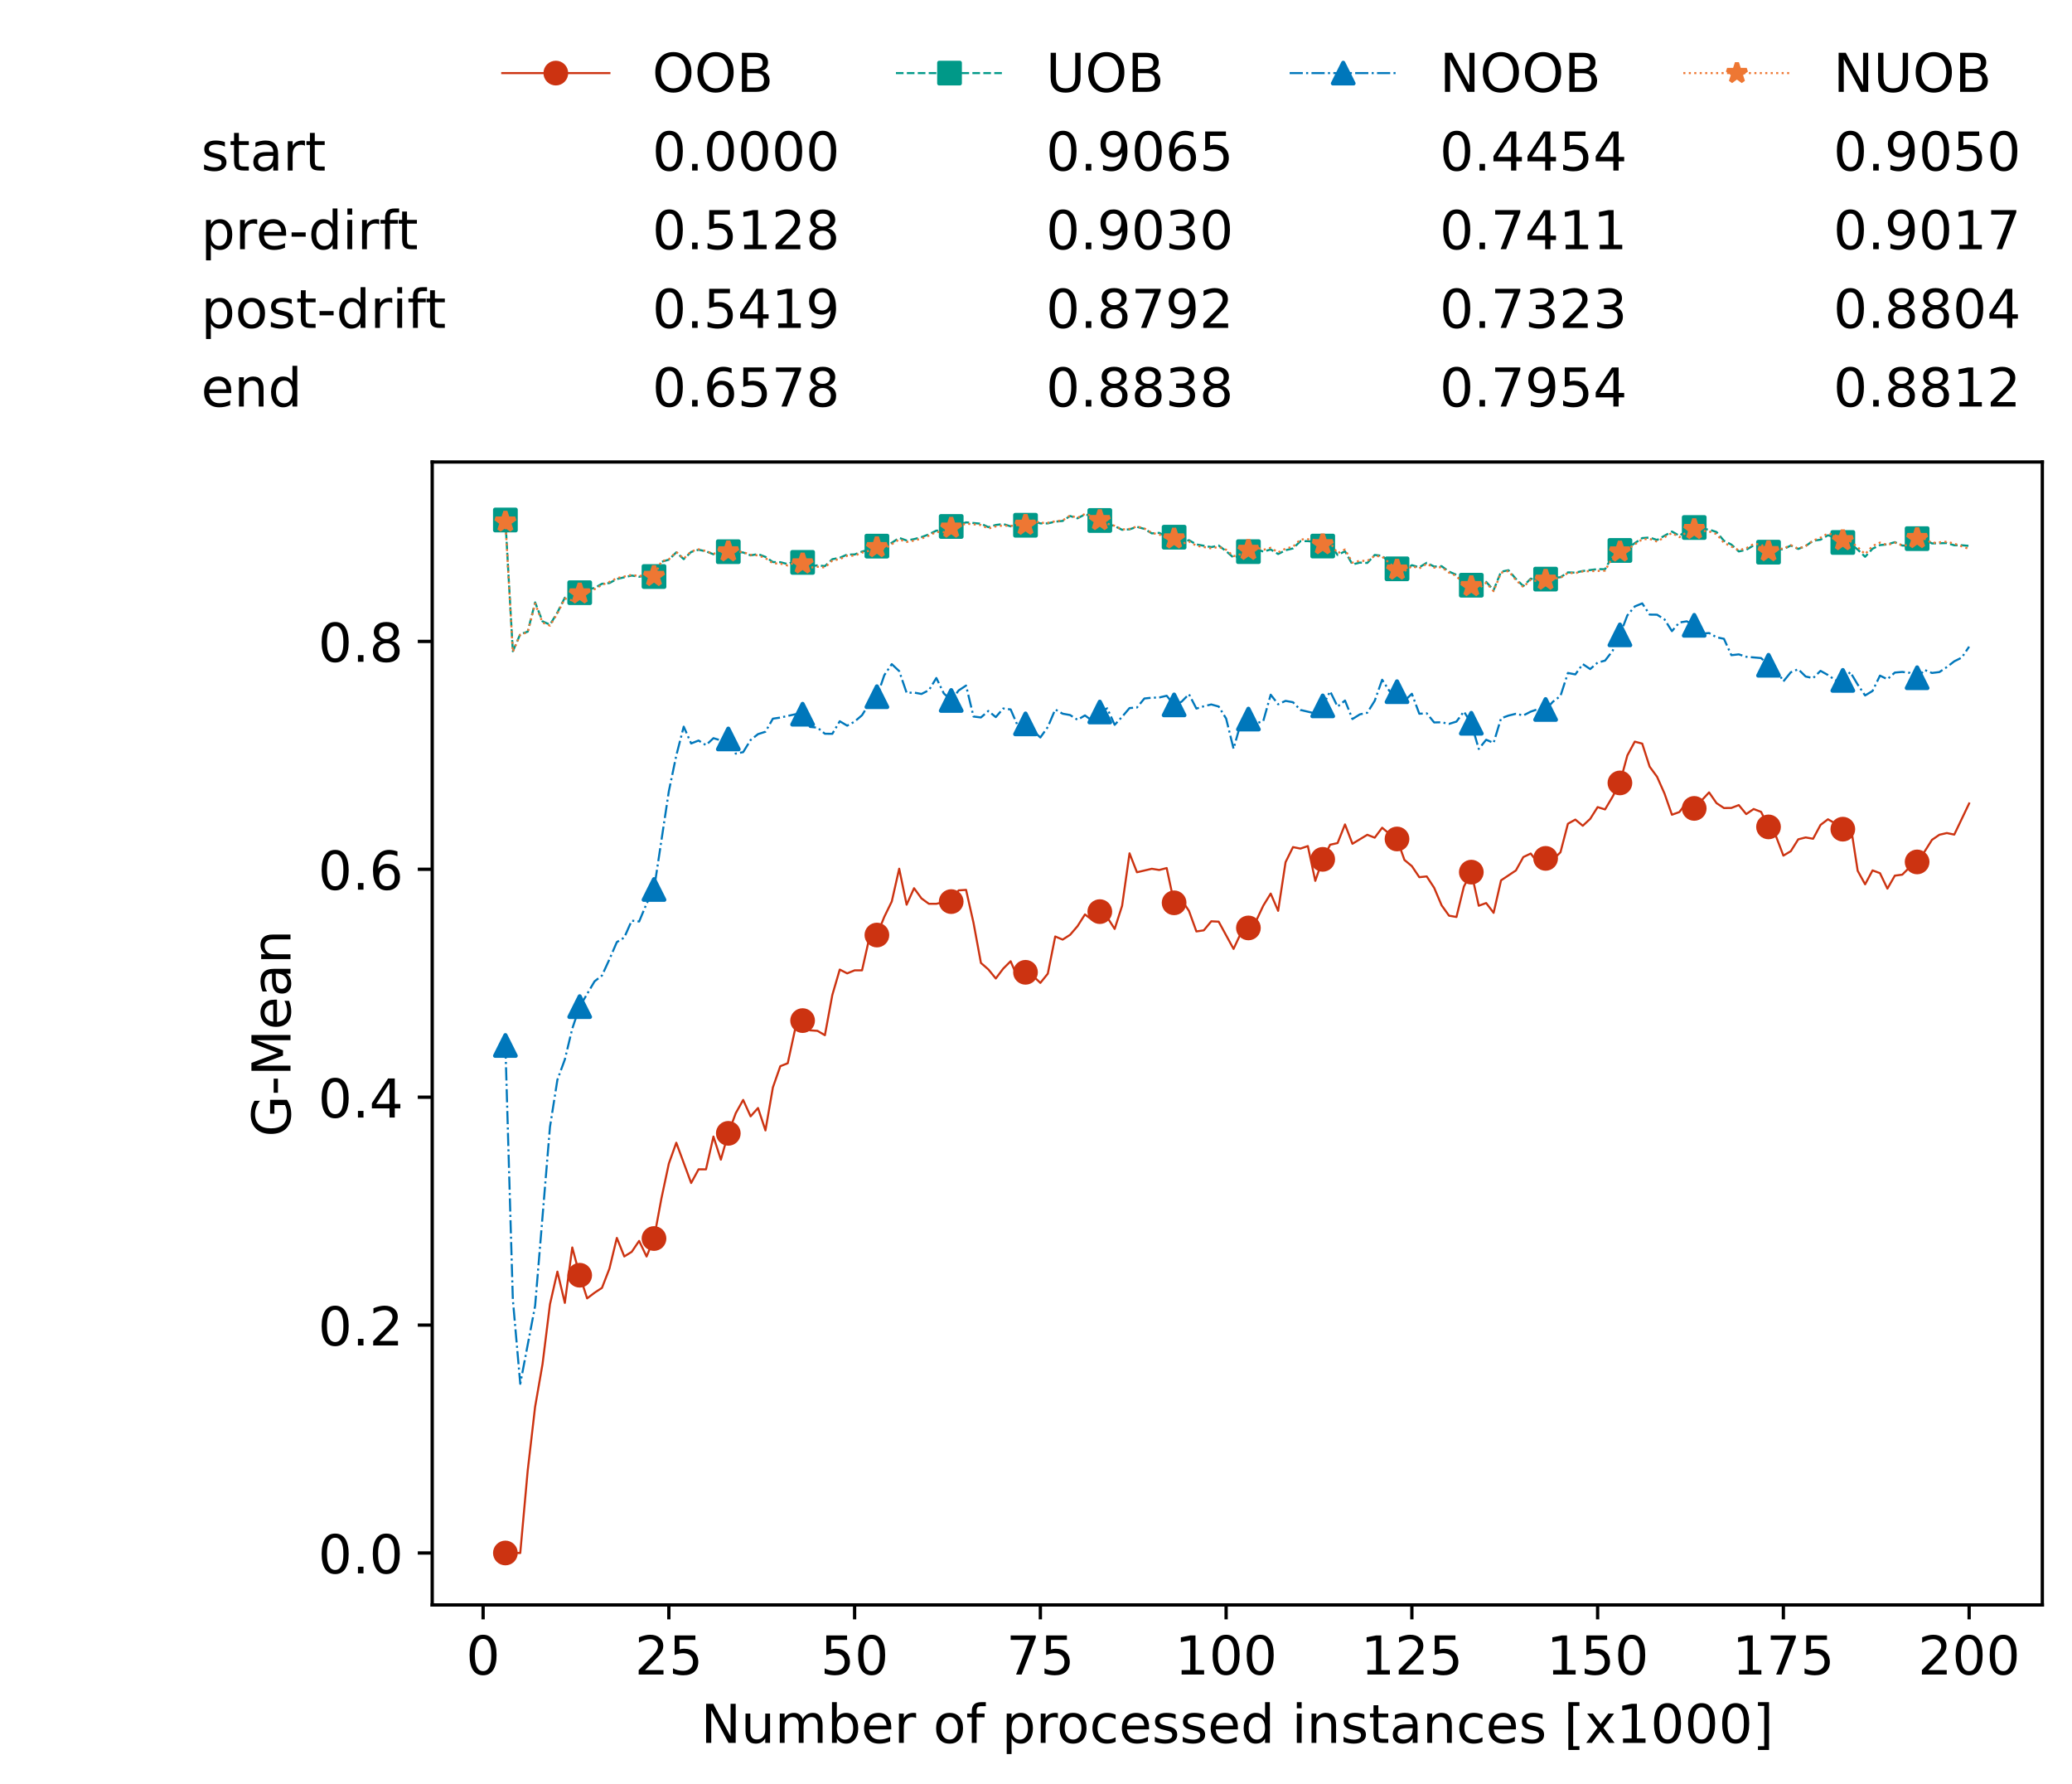 <?xml version="1.0" encoding="utf-8" standalone="no"?>
<!DOCTYPE svg PUBLIC "-//W3C//DTD SVG 1.1//EN"
  "http://www.w3.org/Graphics/SVG/1.1/DTD/svg11.dtd">
<!-- Created with matplotlib (https://matplotlib.org/) -->
<svg height="432.615pt" version="1.1" viewBox="0 0 502.65 432.615" width="502.65pt" xmlns="http://www.w3.org/2000/svg" xmlns:xlink="http://www.w3.org/1999/xlink">
 <defs>
  <style type="text/css">*{stroke-linecap:butt;stroke-linejoin:round;}</style>
 </defs>
 <g id="figure_1">
  <g id="patch_1">
   <path d="M 0 432.615 
L 502.65 432.615 
L 502.65 0 
L 0 0 
z
" style="fill:#ffffff;"/>
  </g>
  <g id="axes_1">
   <g id="patch_2">
    <path d="M 104.85 389.252 
L 495.45 389.252 
L 495.45 112.052 
L 104.85 112.052 
z
" style="fill:#ffffff;"/>
   </g>
   <g id="matplotlib.axis_1">
    <g id="xtick_1">
     <g id="line2d_1">
      <defs>
       <path d="M 0 0 
L 0 3.5 
" id="m0206134816" style="stroke:#000000;stroke-width:0.8;"/>
      </defs>
      <g>
       <use style="stroke:#000000;stroke-width:0.8;" x="117.197" xlink:href="#m0206134816" y="389.252"/>
      </g>
     </g>
     <g id="text_1">
      <!-- 0 -->
      <g transform="translate(113.061 406.13)scale(0.13 -0.13)">
       <defs>
        <path d="M 31.781 66.406 
Q 24.172 66.406 20.328 58.906 
Q 16.5 51.422 16.5 36.375 
Q 16.5 21.391 20.328 13.891 
Q 24.172 6.391 31.781 6.391 
Q 39.453 6.391 43.281 13.891 
Q 47.125 21.391 47.125 36.375 
Q 47.125 51.422 43.281 58.906 
Q 39.453 66.406 31.781 66.406 
z
M 31.781 74.219 
Q 44.047 74.219 50.516 64.516 
Q 56.984 54.828 56.984 36.375 
Q 56.984 17.969 50.516 8.266 
Q 44.047 -1.422 31.781 -1.422 
Q 19.531 -1.422 13.062 8.266 
Q 6.594 17.969 6.594 36.375 
Q 6.594 54.828 13.062 64.516 
Q 19.531 74.219 31.781 74.219 
z
" id="DejaVuSans-48"/>
       </defs>
       <use xlink:href="#DejaVuSans-48"/>
      </g>
     </g>
    </g>
    <g id="xtick_2">
     <g id="line2d_2">
      <g>
       <use style="stroke:#000000;stroke-width:0.8;" x="162.259" xlink:href="#m0206134816" y="389.252"/>
      </g>
     </g>
     <g id="text_2">
      <!-- 25 -->
      <g transform="translate(153.988 406.13)scale(0.13 -0.13)">
       <defs>
        <path d="M 19.188 8.297 
L 53.609 8.297 
L 53.609 0 
L 7.328 0 
L 7.328 8.297 
Q 12.938 14.109 22.625 23.891 
Q 32.328 33.688 34.812 36.531 
Q 39.547 41.844 41.422 45.531 
Q 43.312 49.219 43.312 52.781 
Q 43.312 58.594 39.234 62.25 
Q 35.156 65.922 28.609 65.922 
Q 23.969 65.922 18.812 64.312 
Q 13.672 62.703 7.812 59.422 
L 7.812 69.391 
Q 13.766 71.781 18.938 73 
Q 24.125 74.219 28.422 74.219 
Q 39.75 74.219 46.484 68.547 
Q 53.219 62.891 53.219 53.422 
Q 53.219 48.922 51.531 44.891 
Q 49.859 40.875 45.406 35.406 
Q 44.188 33.984 37.641 27.219 
Q 31.109 20.453 19.188 8.297 
z
" id="DejaVuSans-50"/>
        <path d="M 10.797 72.906 
L 49.516 72.906 
L 49.516 64.594 
L 19.828 64.594 
L 19.828 46.734 
Q 21.969 47.469 24.109 47.828 
Q 26.266 48.188 28.422 48.188 
Q 40.625 48.188 47.75 41.5 
Q 54.891 34.812 54.891 23.391 
Q 54.891 11.625 47.562 5.094 
Q 40.234 -1.422 26.906 -1.422 
Q 22.312 -1.422 17.547 -0.641 
Q 12.797 0.141 7.719 1.703 
L 7.719 11.625 
Q 12.109 9.234 16.797 8.062 
Q 21.484 6.891 26.703 6.891 
Q 35.156 6.891 40.078 11.328 
Q 45.016 15.766 45.016 23.391 
Q 45.016 31 40.078 35.438 
Q 35.156 39.891 26.703 39.891 
Q 22.75 39.891 18.812 39.016 
Q 14.891 38.141 10.797 36.281 
z
" id="DejaVuSans-53"/>
       </defs>
       <use xlink:href="#DejaVuSans-50"/>
       <use x="63.623" xlink:href="#DejaVuSans-53"/>
      </g>
     </g>
    </g>
    <g id="xtick_3">
     <g id="line2d_3">
      <g>
       <use style="stroke:#000000;stroke-width:0.8;" x="207.322" xlink:href="#m0206134816" y="389.252"/>
      </g>
     </g>
     <g id="text_3">
      <!-- 50 -->
      <g transform="translate(199.05 406.13)scale(0.13 -0.13)">
       <use xlink:href="#DejaVuSans-53"/>
       <use x="63.623" xlink:href="#DejaVuSans-48"/>
      </g>
     </g>
    </g>
    <g id="xtick_4">
     <g id="line2d_4">
      <g>
       <use style="stroke:#000000;stroke-width:0.8;" x="252.384" xlink:href="#m0206134816" y="389.252"/>
      </g>
     </g>
     <g id="text_4">
      <!-- 75 -->
      <g transform="translate(244.113 406.13)scale(0.13 -0.13)">
       <defs>
        <path d="M 8.203 72.906 
L 55.078 72.906 
L 55.078 68.703 
L 28.609 0 
L 18.312 0 
L 43.219 64.594 
L 8.203 64.594 
z
" id="DejaVuSans-55"/>
       </defs>
       <use xlink:href="#DejaVuSans-55"/>
       <use x="63.623" xlink:href="#DejaVuSans-53"/>
      </g>
     </g>
    </g>
    <g id="xtick_5">
     <g id="line2d_5">
      <g>
       <use style="stroke:#000000;stroke-width:0.8;" x="297.446" xlink:href="#m0206134816" y="389.252"/>
      </g>
     </g>
     <g id="text_5">
      <!-- 100 -->
      <g transform="translate(285.039 406.13)scale(0.13 -0.13)">
       <defs>
        <path d="M 12.406 8.297 
L 28.516 8.297 
L 28.516 63.922 
L 10.984 60.406 
L 10.984 69.391 
L 28.422 72.906 
L 38.281 72.906 
L 38.281 8.297 
L 54.391 8.297 
L 54.391 0 
L 12.406 0 
z
" id="DejaVuSans-49"/>
       </defs>
       <use xlink:href="#DejaVuSans-49"/>
       <use x="63.623" xlink:href="#DejaVuSans-48"/>
       <use x="127.246" xlink:href="#DejaVuSans-48"/>
      </g>
     </g>
    </g>
    <g id="xtick_6">
     <g id="line2d_6">
      <g>
       <use style="stroke:#000000;stroke-width:0.8;" x="342.509" xlink:href="#m0206134816" y="389.252"/>
      </g>
     </g>
     <g id="text_6">
      <!-- 125 -->
      <g transform="translate(330.102 406.13)scale(0.13 -0.13)">
       <use xlink:href="#DejaVuSans-49"/>
       <use x="63.623" xlink:href="#DejaVuSans-50"/>
       <use x="127.246" xlink:href="#DejaVuSans-53"/>
      </g>
     </g>
    </g>
    <g id="xtick_7">
     <g id="line2d_7">
      <g>
       <use style="stroke:#000000;stroke-width:0.8;" x="387.571" xlink:href="#m0206134816" y="389.252"/>
      </g>
     </g>
     <g id="text_7">
      <!-- 150 -->
      <g transform="translate(375.164 406.13)scale(0.13 -0.13)">
       <use xlink:href="#DejaVuSans-49"/>
       <use x="63.623" xlink:href="#DejaVuSans-53"/>
       <use x="127.246" xlink:href="#DejaVuSans-48"/>
      </g>
     </g>
    </g>
    <g id="xtick_8">
     <g id="line2d_8">
      <g>
       <use style="stroke:#000000;stroke-width:0.8;" x="432.633" xlink:href="#m0206134816" y="389.252"/>
      </g>
     </g>
     <g id="text_8">
      <!-- 175 -->
      <g transform="translate(420.226 406.13)scale(0.13 -0.13)">
       <use xlink:href="#DejaVuSans-49"/>
       <use x="63.623" xlink:href="#DejaVuSans-55"/>
       <use x="127.246" xlink:href="#DejaVuSans-53"/>
      </g>
     </g>
    </g>
    <g id="xtick_9">
     <g id="line2d_9">
      <g>
       <use style="stroke:#000000;stroke-width:0.8;" x="477.695" xlink:href="#m0206134816" y="389.252"/>
      </g>
     </g>
     <g id="text_9">
      <!-- 200 -->
      <g transform="translate(465.289 406.13)scale(0.13 -0.13)">
       <use xlink:href="#DejaVuSans-50"/>
       <use x="63.623" xlink:href="#DejaVuSans-48"/>
       <use x="127.246" xlink:href="#DejaVuSans-48"/>
      </g>
     </g>
    </g>
    <g id="text_10">
     <!-- Number of processed instances [x1000] -->
     <g transform="translate(170.025 422.711)scale(0.13 -0.13)">
      <defs>
       <path d="M 9.812 72.906 
L 23.094 72.906 
L 55.422 11.922 
L 55.422 72.906 
L 64.984 72.906 
L 64.984 0 
L 51.703 0 
L 19.391 60.984 
L 19.391 0 
L 9.812 0 
z
" id="DejaVuSans-78"/>
       <path d="M 8.5 21.578 
L 8.5 54.688 
L 17.484 54.688 
L 17.484 21.922 
Q 17.484 14.156 20.5 10.266 
Q 23.531 6.391 29.594 6.391 
Q 36.859 6.391 41.078 11.031 
Q 45.312 15.672 45.312 23.688 
L 45.312 54.688 
L 54.297 54.688 
L 54.297 0 
L 45.312 0 
L 45.312 8.406 
Q 42.047 3.422 37.719 1 
Q 33.406 -1.422 27.688 -1.422 
Q 18.266 -1.422 13.375 4.438 
Q 8.5 10.297 8.5 21.578 
z
M 31.109 56 
z
" id="DejaVuSans-117"/>
       <path d="M 52 44.188 
Q 55.375 50.25 60.062 53.125 
Q 64.75 56 71.094 56 
Q 79.641 56 84.281 50.016 
Q 88.922 44.047 88.922 33.016 
L 88.922 0 
L 79.891 0 
L 79.891 32.719 
Q 79.891 40.578 77.094 44.375 
Q 74.312 48.188 68.609 48.188 
Q 61.625 48.188 57.562 43.547 
Q 53.516 38.922 53.516 30.906 
L 53.516 0 
L 44.484 0 
L 44.484 32.719 
Q 44.484 40.625 41.703 44.406 
Q 38.922 48.188 33.109 48.188 
Q 26.219 48.188 22.156 43.531 
Q 18.109 38.875 18.109 30.906 
L 18.109 0 
L 9.078 0 
L 9.078 54.688 
L 18.109 54.688 
L 18.109 46.188 
Q 21.188 51.219 25.484 53.609 
Q 29.781 56 35.688 56 
Q 41.656 56 45.828 52.969 
Q 50 49.953 52 44.188 
z
" id="DejaVuSans-109"/>
       <path d="M 48.688 27.297 
Q 48.688 37.203 44.609 42.844 
Q 40.531 48.484 33.406 48.484 
Q 26.266 48.484 22.188 42.844 
Q 18.109 37.203 18.109 27.297 
Q 18.109 17.391 22.188 11.75 
Q 26.266 6.109 33.406 6.109 
Q 40.531 6.109 44.609 11.75 
Q 48.688 17.391 48.688 27.297 
z
M 18.109 46.391 
Q 20.953 51.266 25.266 53.625 
Q 29.594 56 35.594 56 
Q 45.562 56 51.781 48.094 
Q 58.016 40.188 58.016 27.297 
Q 58.016 14.406 51.781 6.484 
Q 45.562 -1.422 35.594 -1.422 
Q 29.594 -1.422 25.266 0.953 
Q 20.953 3.328 18.109 8.203 
L 18.109 0 
L 9.078 0 
L 9.078 75.984 
L 18.109 75.984 
z
" id="DejaVuSans-98"/>
       <path d="M 56.203 29.594 
L 56.203 25.203 
L 14.891 25.203 
Q 15.484 15.922 20.484 11.062 
Q 25.484 6.203 34.422 6.203 
Q 39.594 6.203 44.453 7.469 
Q 49.312 8.734 54.109 11.281 
L 54.109 2.781 
Q 49.266 0.734 44.188 -0.344 
Q 39.109 -1.422 33.891 -1.422 
Q 20.797 -1.422 13.156 6.188 
Q 5.516 13.812 5.516 26.812 
Q 5.516 40.234 12.766 48.109 
Q 20.016 56 32.328 56 
Q 43.359 56 49.781 48.891 
Q 56.203 41.797 56.203 29.594 
z
M 47.219 32.234 
Q 47.125 39.594 43.094 43.984 
Q 39.062 48.391 32.422 48.391 
Q 24.906 48.391 20.391 44.141 
Q 15.875 39.891 15.188 32.172 
z
" id="DejaVuSans-101"/>
       <path d="M 41.109 46.297 
Q 39.594 47.172 37.812 47.578 
Q 36.031 48 33.891 48 
Q 26.266 48 22.188 43.047 
Q 18.109 38.094 18.109 28.812 
L 18.109 0 
L 9.078 0 
L 9.078 54.688 
L 18.109 54.688 
L 18.109 46.188 
Q 20.953 51.172 25.484 53.578 
Q 30.031 56 36.531 56 
Q 37.453 56 38.578 55.875 
Q 39.703 55.766 41.062 55.516 
z
" id="DejaVuSans-114"/>
       <path id="DejaVuSans-32"/>
       <path d="M 30.609 48.391 
Q 23.391 48.391 19.188 42.75 
Q 14.984 37.109 14.984 27.297 
Q 14.984 17.484 19.156 11.844 
Q 23.344 6.203 30.609 6.203 
Q 37.797 6.203 41.984 11.859 
Q 46.188 17.531 46.188 27.297 
Q 46.188 37.016 41.984 42.703 
Q 37.797 48.391 30.609 48.391 
z
M 30.609 56 
Q 42.328 56 49.016 48.375 
Q 55.719 40.766 55.719 27.297 
Q 55.719 13.875 49.016 6.219 
Q 42.328 -1.422 30.609 -1.422 
Q 18.844 -1.422 12.172 6.219 
Q 5.516 13.875 5.516 27.297 
Q 5.516 40.766 12.172 48.375 
Q 18.844 56 30.609 56 
z
" id="DejaVuSans-111"/>
       <path d="M 37.109 75.984 
L 37.109 68.5 
L 28.516 68.5 
Q 23.688 68.5 21.797 66.547 
Q 19.922 64.594 19.922 59.516 
L 19.922 54.688 
L 34.719 54.688 
L 34.719 47.703 
L 19.922 47.703 
L 19.922 0 
L 10.891 0 
L 10.891 47.703 
L 2.297 47.703 
L 2.297 54.688 
L 10.891 54.688 
L 10.891 58.5 
Q 10.891 67.625 15.141 71.797 
Q 19.391 75.984 28.609 75.984 
z
" id="DejaVuSans-102"/>
       <path d="M 18.109 8.203 
L 18.109 -20.797 
L 9.078 -20.797 
L 9.078 54.688 
L 18.109 54.688 
L 18.109 46.391 
Q 20.953 51.266 25.266 53.625 
Q 29.594 56 35.594 56 
Q 45.562 56 51.781 48.094 
Q 58.016 40.188 58.016 27.297 
Q 58.016 14.406 51.781 6.484 
Q 45.562 -1.422 35.594 -1.422 
Q 29.594 -1.422 25.266 0.953 
Q 20.953 3.328 18.109 8.203 
z
M 48.688 27.297 
Q 48.688 37.203 44.609 42.844 
Q 40.531 48.484 33.406 48.484 
Q 26.266 48.484 22.188 42.844 
Q 18.109 37.203 18.109 27.297 
Q 18.109 17.391 22.188 11.75 
Q 26.266 6.109 33.406 6.109 
Q 40.531 6.109 44.609 11.75 
Q 48.688 17.391 48.688 27.297 
z
" id="DejaVuSans-112"/>
       <path d="M 48.781 52.594 
L 48.781 44.188 
Q 44.969 46.297 41.141 47.344 
Q 37.312 48.391 33.406 48.391 
Q 24.656 48.391 19.812 42.844 
Q 14.984 37.312 14.984 27.297 
Q 14.984 17.281 19.812 11.734 
Q 24.656 6.203 33.406 6.203 
Q 37.312 6.203 41.141 7.25 
Q 44.969 8.297 48.781 10.406 
L 48.781 2.094 
Q 45.016 0.344 40.984 -0.531 
Q 36.969 -1.422 32.422 -1.422 
Q 20.062 -1.422 12.781 6.344 
Q 5.516 14.109 5.516 27.297 
Q 5.516 40.672 12.859 48.328 
Q 20.219 56 33.016 56 
Q 37.156 56 41.109 55.141 
Q 45.062 54.297 48.781 52.594 
z
" id="DejaVuSans-99"/>
       <path d="M 44.281 53.078 
L 44.281 44.578 
Q 40.484 46.531 36.375 47.5 
Q 32.281 48.484 27.875 48.484 
Q 21.188 48.484 17.844 46.438 
Q 14.5 44.391 14.5 40.281 
Q 14.5 37.156 16.891 35.375 
Q 19.281 33.594 26.516 31.984 
L 29.594 31.297 
Q 39.156 29.25 43.188 25.516 
Q 47.219 21.781 47.219 15.094 
Q 47.219 7.469 41.188 3.016 
Q 35.156 -1.422 24.609 -1.422 
Q 20.219 -1.422 15.453 -0.562 
Q 10.688 0.297 5.422 2 
L 5.422 11.281 
Q 10.406 8.688 15.234 7.391 
Q 20.062 6.109 24.812 6.109 
Q 31.156 6.109 34.562 8.281 
Q 37.984 10.453 37.984 14.406 
Q 37.984 18.062 35.516 20.016 
Q 33.062 21.969 24.703 23.781 
L 21.578 24.516 
Q 13.234 26.266 9.516 29.906 
Q 5.812 33.547 5.812 39.891 
Q 5.812 47.609 11.281 51.797 
Q 16.75 56 26.812 56 
Q 31.781 56 36.172 55.266 
Q 40.578 54.547 44.281 53.078 
z
" id="DejaVuSans-115"/>
       <path d="M 45.406 46.391 
L 45.406 75.984 
L 54.391 75.984 
L 54.391 0 
L 45.406 0 
L 45.406 8.203 
Q 42.578 3.328 38.25 0.953 
Q 33.938 -1.422 27.875 -1.422 
Q 17.969 -1.422 11.734 6.484 
Q 5.516 14.406 5.516 27.297 
Q 5.516 40.188 11.734 48.094 
Q 17.969 56 27.875 56 
Q 33.938 56 38.25 53.625 
Q 42.578 51.266 45.406 46.391 
z
M 14.797 27.297 
Q 14.797 17.391 18.875 11.75 
Q 22.953 6.109 30.078 6.109 
Q 37.203 6.109 41.297 11.75 
Q 45.406 17.391 45.406 27.297 
Q 45.406 37.203 41.297 42.844 
Q 37.203 48.484 30.078 48.484 
Q 22.953 48.484 18.875 42.844 
Q 14.797 37.203 14.797 27.297 
z
" id="DejaVuSans-100"/>
       <path d="M 9.422 54.688 
L 18.406 54.688 
L 18.406 0 
L 9.422 0 
z
M 9.422 75.984 
L 18.406 75.984 
L 18.406 64.594 
L 9.422 64.594 
z
" id="DejaVuSans-105"/>
       <path d="M 54.891 33.016 
L 54.891 0 
L 45.906 0 
L 45.906 32.719 
Q 45.906 40.484 42.875 44.328 
Q 39.844 48.188 33.797 48.188 
Q 26.516 48.188 22.312 43.547 
Q 18.109 38.922 18.109 30.906 
L 18.109 0 
L 9.078 0 
L 9.078 54.688 
L 18.109 54.688 
L 18.109 46.188 
Q 21.344 51.125 25.703 53.562 
Q 30.078 56 35.797 56 
Q 45.219 56 50.047 50.172 
Q 54.891 44.344 54.891 33.016 
z
" id="DejaVuSans-110"/>
       <path d="M 18.312 70.219 
L 18.312 54.688 
L 36.812 54.688 
L 36.812 47.703 
L 18.312 47.703 
L 18.312 18.016 
Q 18.312 11.328 20.141 9.422 
Q 21.969 7.516 27.594 7.516 
L 36.812 7.516 
L 36.812 0 
L 27.594 0 
Q 17.188 0 13.234 3.875 
Q 9.281 7.766 9.281 18.016 
L 9.281 47.703 
L 2.688 47.703 
L 2.688 54.688 
L 9.281 54.688 
L 9.281 70.219 
z
" id="DejaVuSans-116"/>
       <path d="M 34.281 27.484 
Q 23.391 27.484 19.188 25 
Q 14.984 22.516 14.984 16.5 
Q 14.984 11.719 18.141 8.906 
Q 21.297 6.109 26.703 6.109 
Q 34.188 6.109 38.703 11.406 
Q 43.219 16.703 43.219 25.484 
L 43.219 27.484 
z
M 52.203 31.203 
L 52.203 0 
L 43.219 0 
L 43.219 8.297 
Q 40.141 3.328 35.547 0.953 
Q 30.953 -1.422 24.312 -1.422 
Q 15.922 -1.422 10.953 3.297 
Q 6 8.016 6 15.922 
Q 6 25.141 12.172 29.828 
Q 18.359 34.516 30.609 34.516 
L 43.219 34.516 
L 43.219 35.406 
Q 43.219 41.609 39.141 45 
Q 35.062 48.391 27.688 48.391 
Q 23 48.391 18.547 47.266 
Q 14.109 46.141 10.016 43.891 
L 10.016 52.203 
Q 14.938 54.109 19.578 55.047 
Q 24.219 56 28.609 56 
Q 40.484 56 46.344 49.844 
Q 52.203 43.703 52.203 31.203 
z
" id="DejaVuSans-97"/>
       <path d="M 8.594 75.984 
L 29.297 75.984 
L 29.297 69 
L 17.578 69 
L 17.578 -6.203 
L 29.297 -6.203 
L 29.297 -13.188 
L 8.594 -13.188 
z
" id="DejaVuSans-91"/>
       <path d="M 54.891 54.688 
L 35.109 28.078 
L 55.906 0 
L 45.312 0 
L 29.391 21.484 
L 13.484 0 
L 2.875 0 
L 24.125 28.609 
L 4.688 54.688 
L 15.281 54.688 
L 29.781 35.203 
L 44.281 54.688 
z
" id="DejaVuSans-120"/>
       <path d="M 30.422 75.984 
L 30.422 -13.188 
L 9.719 -13.188 
L 9.719 -6.203 
L 21.391 -6.203 
L 21.391 69 
L 9.719 69 
L 9.719 75.984 
z
" id="DejaVuSans-93"/>
      </defs>
      <use xlink:href="#DejaVuSans-78"/>
      <use x="74.805" xlink:href="#DejaVuSans-117"/>
      <use x="138.184" xlink:href="#DejaVuSans-109"/>
      <use x="235.596" xlink:href="#DejaVuSans-98"/>
      <use x="299.072" xlink:href="#DejaVuSans-101"/>
      <use x="360.596" xlink:href="#DejaVuSans-114"/>
      <use x="401.709" xlink:href="#DejaVuSans-32"/>
      <use x="433.496" xlink:href="#DejaVuSans-111"/>
      <use x="494.678" xlink:href="#DejaVuSans-102"/>
      <use x="529.883" xlink:href="#DejaVuSans-32"/>
      <use x="561.67" xlink:href="#DejaVuSans-112"/>
      <use x="625.146" xlink:href="#DejaVuSans-114"/>
      <use x="664.01" xlink:href="#DejaVuSans-111"/>
      <use x="725.191" xlink:href="#DejaVuSans-99"/>
      <use x="780.172" xlink:href="#DejaVuSans-101"/>
      <use x="841.695" xlink:href="#DejaVuSans-115"/>
      <use x="893.795" xlink:href="#DejaVuSans-115"/>
      <use x="945.895" xlink:href="#DejaVuSans-101"/>
      <use x="1007.418" xlink:href="#DejaVuSans-100"/>
      <use x="1070.895" xlink:href="#DejaVuSans-32"/>
      <use x="1102.682" xlink:href="#DejaVuSans-105"/>
      <use x="1130.465" xlink:href="#DejaVuSans-110"/>
      <use x="1193.844" xlink:href="#DejaVuSans-115"/>
      <use x="1245.943" xlink:href="#DejaVuSans-116"/>
      <use x="1285.152" xlink:href="#DejaVuSans-97"/>
      <use x="1346.432" xlink:href="#DejaVuSans-110"/>
      <use x="1409.811" xlink:href="#DejaVuSans-99"/>
      <use x="1464.791" xlink:href="#DejaVuSans-101"/>
      <use x="1526.314" xlink:href="#DejaVuSans-115"/>
      <use x="1578.414" xlink:href="#DejaVuSans-32"/>
      <use x="1610.201" xlink:href="#DejaVuSans-91"/>
      <use x="1649.215" xlink:href="#DejaVuSans-120"/>
      <use x="1708.395" xlink:href="#DejaVuSans-49"/>
      <use x="1772.018" xlink:href="#DejaVuSans-48"/>
      <use x="1835.641" xlink:href="#DejaVuSans-48"/>
      <use x="1899.264" xlink:href="#DejaVuSans-48"/>
      <use x="1962.887" xlink:href="#DejaVuSans-93"/>
     </g>
    </g>
   </g>
   <g id="matplotlib.axis_2">
    <g id="ytick_1">
     <g id="line2d_10">
      <defs>
       <path d="M 0 0 
L -3.5 0 
" id="ma07923ef69" style="stroke:#000000;stroke-width:0.8;"/>
      </defs>
      <g>
       <use style="stroke:#000000;stroke-width:0.8;" x="104.85" xlink:href="#ma07923ef69" y="376.652"/>
      </g>
     </g>
     <g id="text_11">
      <!-- 0.0 -->
      <g transform="translate(77.176 381.591)scale(0.13 -0.13)">
       <defs>
        <path d="M 10.688 12.406 
L 21 12.406 
L 21 0 
L 10.688 0 
z
" id="DejaVuSans-46"/>
       </defs>
       <use xlink:href="#DejaVuSans-48"/>
       <use x="63.623" xlink:href="#DejaVuSans-46"/>
       <use x="95.41" xlink:href="#DejaVuSans-48"/>
      </g>
     </g>
    </g>
    <g id="ytick_2">
     <g id="line2d_11">
      <g>
       <use style="stroke:#000000;stroke-width:0.8;" x="104.85" xlink:href="#ma07923ef69" y="321.38"/>
      </g>
     </g>
     <g id="text_12">
      <!-- 0.2 -->
      <g transform="translate(77.176 326.319)scale(0.13 -0.13)">
       <use xlink:href="#DejaVuSans-48"/>
       <use x="63.623" xlink:href="#DejaVuSans-46"/>
       <use x="95.41" xlink:href="#DejaVuSans-50"/>
      </g>
     </g>
    </g>
    <g id="ytick_3">
     <g id="line2d_12">
      <g>
       <use style="stroke:#000000;stroke-width:0.8;" x="104.85" xlink:href="#ma07923ef69" y="266.108"/>
      </g>
     </g>
     <g id="text_13">
      <!-- 0.4 -->
      <g transform="translate(77.176 271.047)scale(0.13 -0.13)">
       <defs>
        <path d="M 37.797 64.312 
L 12.891 25.391 
L 37.797 25.391 
z
M 35.203 72.906 
L 47.609 72.906 
L 47.609 25.391 
L 58.016 25.391 
L 58.016 17.188 
L 47.609 17.188 
L 47.609 0 
L 37.797 0 
L 37.797 17.188 
L 4.891 17.188 
L 4.891 26.703 
z
" id="DejaVuSans-52"/>
       </defs>
       <use xlink:href="#DejaVuSans-48"/>
       <use x="63.623" xlink:href="#DejaVuSans-46"/>
       <use x="95.41" xlink:href="#DejaVuSans-52"/>
      </g>
     </g>
    </g>
    <g id="ytick_4">
     <g id="line2d_13">
      <g>
       <use style="stroke:#000000;stroke-width:0.8;" x="104.85" xlink:href="#ma07923ef69" y="210.836"/>
      </g>
     </g>
     <g id="text_14">
      <!-- 0.6 -->
      <g transform="translate(77.176 215.775)scale(0.13 -0.13)">
       <defs>
        <path d="M 33.016 40.375 
Q 26.375 40.375 22.484 35.828 
Q 18.609 31.297 18.609 23.391 
Q 18.609 15.531 22.484 10.953 
Q 26.375 6.391 33.016 6.391 
Q 39.656 6.391 43.531 10.953 
Q 47.406 15.531 47.406 23.391 
Q 47.406 31.297 43.531 35.828 
Q 39.656 40.375 33.016 40.375 
z
M 52.594 71.297 
L 52.594 62.312 
Q 48.875 64.062 45.094 64.984 
Q 41.312 65.922 37.594 65.922 
Q 27.828 65.922 22.672 59.328 
Q 17.531 52.734 16.797 39.406 
Q 19.672 43.656 24.016 45.922 
Q 28.375 48.188 33.594 48.188 
Q 44.578 48.188 50.953 41.516 
Q 57.328 34.859 57.328 23.391 
Q 57.328 12.156 50.688 5.359 
Q 44.047 -1.422 33.016 -1.422 
Q 20.359 -1.422 13.672 8.266 
Q 6.984 17.969 6.984 36.375 
Q 6.984 53.656 15.188 63.938 
Q 23.391 74.219 37.203 74.219 
Q 40.922 74.219 44.703 73.484 
Q 48.484 72.75 52.594 71.297 
z
" id="DejaVuSans-54"/>
       </defs>
       <use xlink:href="#DejaVuSans-48"/>
       <use x="63.623" xlink:href="#DejaVuSans-46"/>
       <use x="95.41" xlink:href="#DejaVuSans-54"/>
      </g>
     </g>
    </g>
    <g id="ytick_5">
     <g id="line2d_14">
      <g>
       <use style="stroke:#000000;stroke-width:0.8;" x="104.85" xlink:href="#ma07923ef69" y="155.564"/>
      </g>
     </g>
     <g id="text_15">
      <!-- 0.8 -->
      <g transform="translate(77.176 160.503)scale(0.13 -0.13)">
       <defs>
        <path d="M 31.781 34.625 
Q 24.75 34.625 20.719 30.859 
Q 16.703 27.094 16.703 20.516 
Q 16.703 13.922 20.719 10.156 
Q 24.75 6.391 31.781 6.391 
Q 38.812 6.391 42.859 10.172 
Q 46.922 13.969 46.922 20.516 
Q 46.922 27.094 42.891 30.859 
Q 38.875 34.625 31.781 34.625 
z
M 21.922 38.812 
Q 15.578 40.375 12.031 44.719 
Q 8.5 49.078 8.5 55.328 
Q 8.5 64.062 14.719 69.141 
Q 20.953 74.219 31.781 74.219 
Q 42.672 74.219 48.875 69.141 
Q 55.078 64.062 55.078 55.328 
Q 55.078 49.078 51.531 44.719 
Q 48 40.375 41.703 38.812 
Q 48.828 37.156 52.797 32.312 
Q 56.781 27.484 56.781 20.516 
Q 56.781 9.906 50.312 4.234 
Q 43.844 -1.422 31.781 -1.422 
Q 19.734 -1.422 13.25 4.234 
Q 6.781 9.906 6.781 20.516 
Q 6.781 27.484 10.781 32.312 
Q 14.797 37.156 21.922 38.812 
z
M 18.312 54.391 
Q 18.312 48.734 21.844 45.562 
Q 25.391 42.391 31.781 42.391 
Q 38.141 42.391 41.719 45.562 
Q 45.312 48.734 45.312 54.391 
Q 45.312 60.062 41.719 63.234 
Q 38.141 66.406 31.781 66.406 
Q 25.391 66.406 21.844 63.234 
Q 18.312 60.062 18.312 54.391 
z
" id="DejaVuSans-56"/>
       </defs>
       <use xlink:href="#DejaVuSans-48"/>
       <use x="63.623" xlink:href="#DejaVuSans-46"/>
       <use x="95.41" xlink:href="#DejaVuSans-56"/>
      </g>
     </g>
    </g>
    <g id="text_16">
     <!-- G-Mean -->
     <g transform="translate(70.472 275.744)rotate(-90)scale(0.13 -0.13)">
      <defs>
       <path d="M 59.516 10.406 
L 59.516 29.984 
L 43.406 29.984 
L 43.406 38.094 
L 69.281 38.094 
L 69.281 6.781 
Q 63.578 2.734 56.688 0.656 
Q 49.812 -1.422 42 -1.422 
Q 24.906 -1.422 15.25 8.562 
Q 5.609 18.562 5.609 36.375 
Q 5.609 54.25 15.25 64.234 
Q 24.906 74.219 42 74.219 
Q 49.125 74.219 55.547 72.453 
Q 61.969 70.703 67.391 67.281 
L 67.391 56.781 
Q 61.922 61.422 55.766 63.766 
Q 49.609 66.109 42.828 66.109 
Q 29.438 66.109 22.719 58.641 
Q 16.016 51.172 16.016 36.375 
Q 16.016 21.625 22.719 14.156 
Q 29.438 6.688 42.828 6.688 
Q 48.047 6.688 52.141 7.594 
Q 56.25 8.5 59.516 10.406 
z
" id="DejaVuSans-71"/>
       <path d="M 4.891 31.391 
L 31.203 31.391 
L 31.203 23.391 
L 4.891 23.391 
z
" id="DejaVuSans-45"/>
       <path d="M 9.812 72.906 
L 24.516 72.906 
L 43.109 23.297 
L 61.812 72.906 
L 76.516 72.906 
L 76.516 0 
L 66.891 0 
L 66.891 64.016 
L 48.094 14.016 
L 38.188 14.016 
L 19.391 64.016 
L 19.391 0 
L 9.812 0 
z
" id="DejaVuSans-77"/>
      </defs>
      <use xlink:href="#DejaVuSans-71"/>
      <use x="77.49" xlink:href="#DejaVuSans-45"/>
      <use x="113.574" xlink:href="#DejaVuSans-77"/>
      <use x="199.854" xlink:href="#DejaVuSans-101"/>
      <use x="261.377" xlink:href="#DejaVuSans-97"/>
      <use x="322.656" xlink:href="#DejaVuSans-110"/>
     </g>
    </g>
   </g>
   <g id="line2d_15"/>
   <g id="line2d_16"/>
   <g id="line2d_17"/>
   <g id="line2d_18"/>
   <g id="line2d_19"/>
   <g id="line2d_20">
    <path clip-path="url(#p23c029bea3)" d="M 122.605 376.652 
L 126.21 376.652 
L 128.012 356.707 
L 129.815 341.184 
L 131.617 330.811 
L 133.419 316.32 
L 135.222 308.413 
L 137.024 315.995 
L 138.827 302.549 
L 140.629 309.285 
L 142.432 314.899 
L 144.234 313.534 
L 146.037 312.347 
L 147.839 307.697 
L 149.642 300.237 
L 151.444 304.732 
L 153.247 303.615 
L 155.049 300.961 
L 156.852 304.746 
L 158.654 300.383 
L 160.457 290.647 
L 162.259 282.198 
L 164.062 277.154 
L 167.667 286.918 
L 169.469 283.599 
L 171.272 283.606 
L 173.074 275.652 
L 174.877 281.257 
L 176.679 274.876 
L 178.482 270.001 
L 180.284 266.767 
L 182.087 270.754 
L 183.889 268.73 
L 185.692 274.167 
L 187.494 263.743 
L 189.297 258.588 
L 191.099 257.87 
L 192.902 249.554 
L 194.704 247.53 
L 196.507 249.888 
L 198.309 250.013 
L 200.112 251.075 
L 201.914 241.324 
L 203.717 235.154 
L 205.519 236.075 
L 207.322 235.343 
L 209.124 235.334 
L 210.927 227.3 
L 212.729 226.781 
L 214.532 222.345 
L 216.334 218.647 
L 218.137 210.689 
L 219.939 219.415 
L 221.742 215.42 
L 223.544 217.895 
L 225.347 219.206 
L 227.149 219.203 
L 228.952 218.788 
L 230.754 218.668 
L 232.557 215.948 
L 234.359 215.823 
L 236.162 223.793 
L 237.964 233.544 
L 239.767 235.115 
L 241.569 237.319 
L 243.372 234.927 
L 245.174 233.133 
L 246.976 237.35 
L 248.779 235.816 
L 250.581 236.679 
L 252.384 238.384 
L 254.186 236.151 
L 255.989 227.128 
L 257.791 227.886 
L 259.594 226.728 
L 261.396 224.63 
L 263.199 221.784 
L 265.001 223.136 
L 266.804 221.099 
L 268.606 222.472 
L 270.409 225.297 
L 272.211 219.684 
L 274.014 206.956 
L 275.816 211.555 
L 279.421 210.708 
L 281.224 210.999 
L 283.026 210.533 
L 284.829 218.965 
L 286.631 218.221 
L 288.434 220.929 
L 290.236 225.904 
L 292.039 225.635 
L 293.841 223.445 
L 295.644 223.538 
L 299.249 230.144 
L 301.051 226.268 
L 302.854 225.056 
L 304.656 223.498 
L 306.459 219.658 
L 308.261 216.722 
L 310.064 220.907 
L 311.866 209.11 
L 313.669 205.452 
L 315.471 205.812 
L 317.274 205.201 
L 319.076 213.637 
L 320.879 208.422 
L 322.681 204.874 
L 324.484 204.473 
L 326.286 199.952 
L 328.089 204.645 
L 331.694 202.464 
L 333.496 203.165 
L 335.299 200.753 
L 337.101 202.276 
L 338.904 203.48 
L 340.706 208.567 
L 342.509 210.066 
L 344.311 212.749 
L 346.114 212.562 
L 347.916 215.322 
L 349.719 219.562 
L 351.521 222.08 
L 353.324 222.399 
L 355.126 215.024 
L 356.928 211.522 
L 358.731 219.674 
L 360.533 219.016 
L 362.336 221.396 
L 364.138 213.521 
L 367.743 211.114 
L 369.546 207.866 
L 371.348 207.012 
L 373.151 209.387 
L 374.953 208.188 
L 376.756 208.504 
L 378.558 206.704 
L 380.361 199.789 
L 382.163 198.778 
L 383.966 200.273 
L 385.768 198.604 
L 387.571 195.751 
L 389.373 196.314 
L 391.176 193.265 
L 392.978 189.887 
L 394.781 183.223 
L 396.583 179.874 
L 398.386 180.349 
L 400.188 185.935 
L 401.991 188.399 
L 403.793 192.459 
L 405.596 197.603 
L 407.398 196.952 
L 409.201 194.562 
L 411.003 196.067 
L 414.608 192.184 
L 416.411 194.784 
L 418.213 195.974 
L 420.016 195.954 
L 421.818 195.265 
L 423.621 197.446 
L 425.423 196.215 
L 427.226 196.908 
L 429.028 200.553 
L 430.831 202.784 
L 432.633 207.516 
L 434.436 206.44 
L 436.238 203.567 
L 438.041 203.109 
L 439.843 203.426 
L 441.646 200.07 
L 443.448 198.702 
L 445.251 199.74 
L 447.053 201.104 
L 448.856 199.54 
L 450.658 211.189 
L 452.461 214.477 
L 454.263 211.099 
L 456.066 211.768 
L 457.868 215.523 
L 459.671 212.371 
L 461.473 212.135 
L 463.276 210.329 
L 465.078 209.047 
L 466.881 206.544 
L 468.683 203.691 
L 470.485 202.455 
L 472.288 202.042 
L 474.09 202.419 
L 477.695 194.868 
L 477.695 194.868 
" style="fill:none;stroke:#cc3311;stroke-linecap:square;stroke-width:0.5;"/>
    <defs>
     <path d="M 0 2.5 
C 0.663 2.5 1.299 2.237 1.768 1.768 
C 2.237 1.299 2.5 0.663 2.5 0 
C 2.5 -0.663 2.237 -1.299 1.768 -1.768 
C 1.299 -2.237 0.663 -2.5 0 -2.5 
C -0.663 -2.5 -1.299 -2.237 -1.768 -1.768 
C -2.237 -1.299 -2.5 -0.663 -2.5 0 
C -2.5 0.663 -2.237 1.299 -1.768 1.768 
C -1.299 2.237 -0.663 2.5 0 2.5 
z
" id="ma26cdebd94" style="stroke:#cc3311;"/>
    </defs>
    <g clip-path="url(#p23c029bea3)">
     <use style="fill:#cc3311;stroke:#cc3311;" x="122.605" xlink:href="#ma26cdebd94" y="376.652"/>
     <use style="fill:#cc3311;stroke:#cc3311;" x="140.629" xlink:href="#ma26cdebd94" y="309.285"/>
     <use style="fill:#cc3311;stroke:#cc3311;" x="158.654" xlink:href="#ma26cdebd94" y="300.383"/>
     <use style="fill:#cc3311;stroke:#cc3311;" x="176.679" xlink:href="#ma26cdebd94" y="274.876"/>
     <use style="fill:#cc3311;stroke:#cc3311;" x="194.704" xlink:href="#ma26cdebd94" y="247.53"/>
     <use style="fill:#cc3311;stroke:#cc3311;" x="212.729" xlink:href="#ma26cdebd94" y="226.781"/>
     <use style="fill:#cc3311;stroke:#cc3311;" x="230.754" xlink:href="#ma26cdebd94" y="218.668"/>
     <use style="fill:#cc3311;stroke:#cc3311;" x="248.779" xlink:href="#ma26cdebd94" y="235.816"/>
     <use style="fill:#cc3311;stroke:#cc3311;" x="266.804" xlink:href="#ma26cdebd94" y="221.099"/>
     <use style="fill:#cc3311;stroke:#cc3311;" x="284.829" xlink:href="#ma26cdebd94" y="218.965"/>
     <use style="fill:#cc3311;stroke:#cc3311;" x="302.854" xlink:href="#ma26cdebd94" y="225.056"/>
     <use style="fill:#cc3311;stroke:#cc3311;" x="320.879" xlink:href="#ma26cdebd94" y="208.422"/>
     <use style="fill:#cc3311;stroke:#cc3311;" x="338.904" xlink:href="#ma26cdebd94" y="203.48"/>
     <use style="fill:#cc3311;stroke:#cc3311;" x="356.928" xlink:href="#ma26cdebd94" y="211.522"/>
     <use style="fill:#cc3311;stroke:#cc3311;" x="374.953" xlink:href="#ma26cdebd94" y="208.188"/>
     <use style="fill:#cc3311;stroke:#cc3311;" x="392.978" xlink:href="#ma26cdebd94" y="189.887"/>
     <use style="fill:#cc3311;stroke:#cc3311;" x="411.003" xlink:href="#ma26cdebd94" y="196.067"/>
     <use style="fill:#cc3311;stroke:#cc3311;" x="429.028" xlink:href="#ma26cdebd94" y="200.553"/>
     <use style="fill:#cc3311;stroke:#cc3311;" x="447.053" xlink:href="#ma26cdebd94" y="201.104"/>
     <use style="fill:#cc3311;stroke:#cc3311;" x="465.078" xlink:href="#ma26cdebd94" y="209.047"/>
    </g>
   </g>
   <g id="line2d_21"/>
   <g id="line2d_22"/>
   <g id="line2d_23"/>
   <g id="line2d_24"/>
   <g id="line2d_25">
    <path clip-path="url(#p23c029bea3)" d="M 122.605 126.12 
L 124.407 157.949 
L 126.21 153.802 
L 128.012 153.206 
L 129.815 146.104 
L 131.617 150.703 
L 133.419 151.499 
L 135.222 148.553 
L 137.024 144.956 
L 138.827 145.43 
L 140.629 143.749 
L 142.432 142.879 
L 144.234 142.63 
L 146.037 141.58 
L 147.839 141.414 
L 149.642 140.434 
L 153.247 139.591 
L 155.049 139.886 
L 156.852 139.518 
L 158.654 139.826 
L 160.457 136.257 
L 162.259 135.745 
L 164.062 133.962 
L 165.864 135.61 
L 167.667 133.869 
L 169.469 133.331 
L 171.272 133.719 
L 173.074 134.428 
L 174.877 133.419 
L 176.679 133.805 
L 178.482 133.84 
L 180.284 133.995 
L 182.087 134.694 
L 183.889 134.39 
L 185.692 135.065 
L 187.494 136.317 
L 189.297 136.354 
L 191.099 136.808 
L 192.902 136.077 
L 194.704 136.396 
L 196.507 137.347 
L 198.309 137.117 
L 200.112 137.309 
L 201.914 135.631 
L 203.717 135.288 
L 205.519 134.495 
L 207.322 134.48 
L 209.124 133.778 
L 210.927 133.3 
L 212.729 132.455 
L 214.532 132.838 
L 218.137 130.457 
L 219.939 131.087 
L 221.742 130.759 
L 223.544 130.274 
L 225.347 129.597 
L 227.149 128.695 
L 228.952 128.762 
L 230.754 127.684 
L 232.557 127.281 
L 234.359 126.693 
L 237.964 127.014 
L 239.767 127.854 
L 241.569 127.325 
L 243.372 127.095 
L 245.174 127.654 
L 246.976 127.436 
L 248.779 127.395 
L 250.581 126.347 
L 252.384 126.943 
L 254.186 126.937 
L 255.989 126.522 
L 257.791 126.343 
L 259.594 125.15 
L 261.396 125.709 
L 263.199 124.76 
L 265.001 125.203 
L 266.804 126.239 
L 268.606 127.066 
L 270.409 127.597 
L 272.211 128.494 
L 274.014 128.382 
L 275.816 127.779 
L 277.619 128.279 
L 279.421 129.359 
L 281.224 129.234 
L 283.026 130.21 
L 284.829 130.29 
L 286.631 131.624 
L 288.434 131.014 
L 290.236 132.04 
L 293.841 132.696 
L 295.644 132.313 
L 297.446 133.672 
L 299.249 135.244 
L 301.051 134.763 
L 302.854 133.792 
L 304.656 133.123 
L 306.459 133.778 
L 308.261 133.269 
L 310.064 134.368 
L 311.866 133.452 
L 313.669 133.009 
L 315.471 131.251 
L 317.274 131.237 
L 319.076 131.431 
L 320.879 132.438 
L 322.681 131.996 
L 324.484 134.605 
L 326.286 133.709 
L 328.089 136.905 
L 329.891 136.448 
L 331.694 136.536 
L 333.496 134.596 
L 335.299 134.803 
L 338.904 137.959 
L 340.706 138.274 
L 342.509 137.075 
L 344.311 137.594 
L 346.114 136.498 
L 347.916 137.415 
L 349.719 137.317 
L 351.521 138.637 
L 353.324 139.419 
L 355.126 141.575 
L 356.928 141.936 
L 358.731 142.457 
L 360.533 141.122 
L 362.336 143.127 
L 364.138 138.673 
L 365.941 138.292 
L 367.743 140.39 
L 369.546 142.151 
L 371.348 140.337 
L 373.151 140.821 
L 376.756 140.185 
L 378.558 139.996 
L 380.361 138.826 
L 382.163 138.882 
L 383.966 138.483 
L 387.571 138.032 
L 389.373 138.063 
L 391.176 134.84 
L 392.978 133.501 
L 394.781 132.964 
L 398.386 130.503 
L 400.188 130.371 
L 401.991 130.963 
L 405.596 128.916 
L 407.398 129.941 
L 409.201 128.697 
L 411.003 127.942 
L 412.806 128.313 
L 414.608 128.424 
L 416.411 129.036 
L 418.213 131.153 
L 420.016 132.075 
L 421.818 133.749 
L 423.621 133.35 
L 425.423 132.267 
L 427.226 132.281 
L 429.028 133.918 
L 430.831 133.34 
L 432.633 133.2 
L 434.436 132.319 
L 436.238 133.138 
L 438.041 132.433 
L 439.843 131.149 
L 441.646 130.898 
L 443.448 129.815 
L 445.251 130.372 
L 447.053 131.568 
L 448.856 131.836 
L 450.658 133.287 
L 452.461 135.04 
L 454.263 133.083 
L 456.066 132.205 
L 457.868 132.04 
L 459.671 131.489 
L 461.473 132.308 
L 463.276 132.379 
L 465.078 130.641 
L 466.881 130.824 
L 468.683 131.797 
L 472.288 131.706 
L 474.09 132.247 
L 475.893 132.242 
L 477.695 132.399 
L 477.695 132.399 
" style="fill:none;stroke:#009988;stroke-dasharray:1.85,0.8;stroke-dashoffset:0;stroke-width:0.5;"/>
    <defs>
     <path d="M -2.5 2.5 
L 2.5 2.5 
L 2.5 -2.5 
L -2.5 -2.5 
z
" id="mdcc2cf89ba" style="stroke:#009988;stroke-linejoin:miter;"/>
    </defs>
    <g clip-path="url(#p23c029bea3)">
     <use style="fill:#009988;stroke:#009988;stroke-linejoin:miter;" x="122.605" xlink:href="#mdcc2cf89ba" y="126.12"/>
     <use style="fill:#009988;stroke:#009988;stroke-linejoin:miter;" x="140.629" xlink:href="#mdcc2cf89ba" y="143.749"/>
     <use style="fill:#009988;stroke:#009988;stroke-linejoin:miter;" x="158.654" xlink:href="#mdcc2cf89ba" y="139.826"/>
     <use style="fill:#009988;stroke:#009988;stroke-linejoin:miter;" x="176.679" xlink:href="#mdcc2cf89ba" y="133.805"/>
     <use style="fill:#009988;stroke:#009988;stroke-linejoin:miter;" x="194.704" xlink:href="#mdcc2cf89ba" y="136.396"/>
     <use style="fill:#009988;stroke:#009988;stroke-linejoin:miter;" x="212.729" xlink:href="#mdcc2cf89ba" y="132.455"/>
     <use style="fill:#009988;stroke:#009988;stroke-linejoin:miter;" x="230.754" xlink:href="#mdcc2cf89ba" y="127.684"/>
     <use style="fill:#009988;stroke:#009988;stroke-linejoin:miter;" x="248.779" xlink:href="#mdcc2cf89ba" y="127.395"/>
     <use style="fill:#009988;stroke:#009988;stroke-linejoin:miter;" x="266.804" xlink:href="#mdcc2cf89ba" y="126.239"/>
     <use style="fill:#009988;stroke:#009988;stroke-linejoin:miter;" x="284.829" xlink:href="#mdcc2cf89ba" y="130.29"/>
     <use style="fill:#009988;stroke:#009988;stroke-linejoin:miter;" x="302.854" xlink:href="#mdcc2cf89ba" y="133.792"/>
     <use style="fill:#009988;stroke:#009988;stroke-linejoin:miter;" x="320.879" xlink:href="#mdcc2cf89ba" y="132.438"/>
     <use style="fill:#009988;stroke:#009988;stroke-linejoin:miter;" x="338.904" xlink:href="#mdcc2cf89ba" y="137.959"/>
     <use style="fill:#009988;stroke:#009988;stroke-linejoin:miter;" x="356.928" xlink:href="#mdcc2cf89ba" y="141.936"/>
     <use style="fill:#009988;stroke:#009988;stroke-linejoin:miter;" x="374.953" xlink:href="#mdcc2cf89ba" y="140.454"/>
     <use style="fill:#009988;stroke:#009988;stroke-linejoin:miter;" x="392.978" xlink:href="#mdcc2cf89ba" y="133.501"/>
     <use style="fill:#009988;stroke:#009988;stroke-linejoin:miter;" x="411.003" xlink:href="#mdcc2cf89ba" y="127.942"/>
     <use style="fill:#009988;stroke:#009988;stroke-linejoin:miter;" x="429.028" xlink:href="#mdcc2cf89ba" y="133.918"/>
     <use style="fill:#009988;stroke:#009988;stroke-linejoin:miter;" x="447.053" xlink:href="#mdcc2cf89ba" y="131.568"/>
     <use style="fill:#009988;stroke:#009988;stroke-linejoin:miter;" x="465.078" xlink:href="#mdcc2cf89ba" y="130.641"/>
    </g>
   </g>
   <g id="line2d_26"/>
   <g id="line2d_27"/>
   <g id="line2d_28"/>
   <g id="line2d_29"/>
   <g id="line2d_30">
    <path clip-path="url(#p23c029bea3)" d="M 122.605 253.56 
L 124.407 315.106 
L 126.21 335.621 
L 129.815 316.727 
L 133.419 273.313 
L 135.222 261.878 
L 137.024 256.964 
L 138.827 249.48 
L 140.629 244.138 
L 144.234 238.01 
L 146.037 236.597 
L 147.839 232.679 
L 149.642 228.49 
L 151.444 227.387 
L 153.247 223.283 
L 155.049 223.502 
L 156.852 219.184 
L 158.654 215.732 
L 162.259 191.893 
L 164.062 183.23 
L 165.864 176.242 
L 167.667 180.315 
L 169.469 179.605 
L 171.272 180.723 
L 173.074 179.031 
L 174.877 179.57 
L 176.679 179.22 
L 178.482 182.78 
L 180.284 182.421 
L 182.087 179.482 
L 183.889 178.05 
L 185.692 177.473 
L 187.494 174.301 
L 189.297 174.037 
L 192.902 173.237 
L 194.704 173.218 
L 196.507 176.311 
L 198.309 176.473 
L 200.112 177.955 
L 201.914 177.974 
L 203.717 174.925 
L 205.519 175.998 
L 207.322 175.014 
L 209.124 173.459 
L 210.927 170.553 
L 212.729 168.974 
L 214.532 163.739 
L 216.334 161.076 
L 218.137 162.771 
L 219.939 168.033 
L 221.742 167.975 
L 223.544 168.308 
L 225.347 167.394 
L 227.149 164.438 
L 228.952 168.163 
L 230.754 169.884 
L 232.557 167.458 
L 234.359 166.272 
L 236.162 173.781 
L 237.964 174.012 
L 239.767 172.434 
L 241.569 173.925 
L 243.372 171.837 
L 245.174 172.063 
L 246.976 176.227 
L 248.779 175.564 
L 252.384 178.859 
L 254.186 176.33 
L 255.989 172.069 
L 257.791 173.095 
L 259.594 173.423 
L 261.396 174.579 
L 263.199 173.511 
L 265.001 174.833 
L 266.804 172.691 
L 268.606 171.799 
L 270.409 175.794 
L 272.211 173.852 
L 274.014 171.73 
L 275.816 171.595 
L 277.619 169.408 
L 279.421 169.221 
L 281.224 169.168 
L 283.026 168.743 
L 284.829 170.959 
L 286.631 170.193 
L 288.434 168.364 
L 290.236 171.855 
L 292.039 171.293 
L 293.841 170.852 
L 295.644 171.359 
L 297.446 174.269 
L 299.249 181.593 
L 301.051 175.21 
L 302.854 174.399 
L 304.656 175.468 
L 306.459 174.886 
L 308.261 168.486 
L 310.064 170.806 
L 311.866 169.984 
L 313.669 170.317 
L 315.471 172.185 
L 319.076 173.031 
L 320.879 171.203 
L 322.681 167.678 
L 324.484 171.379 
L 326.286 169.905 
L 328.089 174.394 
L 329.891 173.26 
L 331.694 172.859 
L 333.496 169.966 
L 335.299 164.861 
L 337.101 167.655 
L 338.904 167.756 
L 340.706 170.013 
L 342.509 168.258 
L 344.311 173.11 
L 346.114 173.006 
L 347.916 175.219 
L 349.719 175.177 
L 351.521 175.57 
L 353.324 175.011 
L 355.126 172.566 
L 356.928 175.416 
L 358.731 181.648 
L 360.533 179.412 
L 362.336 180.185 
L 364.138 174.219 
L 365.941 173.556 
L 367.743 173.116 
L 369.546 173.526 
L 371.348 172.593 
L 373.151 171.965 
L 374.953 172.07 
L 376.756 170.163 
L 378.558 168.795 
L 380.361 163.216 
L 382.163 163.567 
L 383.966 161.06 
L 385.768 162.271 
L 387.571 160.696 
L 389.373 160.222 
L 391.176 157.896 
L 392.978 153.979 
L 394.781 149.249 
L 396.583 147.084 
L 398.386 146.341 
L 400.188 149.059 
L 401.991 149.085 
L 403.793 150.222 
L 405.596 153.073 
L 407.398 150.979 
L 409.201 150.688 
L 411.003 151.659 
L 412.806 153.687 
L 414.608 153.529 
L 416.411 154.556 
L 418.213 154.933 
L 420.016 158.903 
L 421.818 158.702 
L 423.621 159.293 
L 427.226 159.601 
L 429.028 161.35 
L 430.831 162.18 
L 432.633 165.275 
L 434.436 163.046 
L 436.238 162.308 
L 438.041 164.08 
L 439.843 164.468 
L 441.646 162.707 
L 443.448 163.714 
L 445.251 164.976 
L 447.053 165.015 
L 448.856 162.994 
L 450.658 166.024 
L 452.461 168.672 
L 454.263 167.583 
L 456.066 163.861 
L 457.868 164.727 
L 459.671 163.124 
L 461.473 162.965 
L 463.276 163.187 
L 465.078 164.374 
L 466.881 162.484 
L 468.683 163.216 
L 470.485 162.998 
L 472.288 161.782 
L 474.09 160.393 
L 475.893 159.497 
L 477.695 156.832 
L 477.695 156.832 
" style="fill:none;stroke:#0077bb;stroke-dasharray:3.2,0.8,0.5,0.8;stroke-dashoffset:0;stroke-width:0.5;"/>
    <defs>
     <path d="M 0 -2.5 
L -2.5 2.5 
L 2.5 2.5 
z
" id="m7535dbbd7a" style="stroke:#0077bb;stroke-linejoin:miter;"/>
    </defs>
    <g clip-path="url(#p23c029bea3)">
     <use style="fill:#0077bb;stroke:#0077bb;stroke-linejoin:miter;" x="122.605" xlink:href="#m7535dbbd7a" y="253.56"/>
     <use style="fill:#0077bb;stroke:#0077bb;stroke-linejoin:miter;" x="140.629" xlink:href="#m7535dbbd7a" y="244.138"/>
     <use style="fill:#0077bb;stroke:#0077bb;stroke-linejoin:miter;" x="158.654" xlink:href="#m7535dbbd7a" y="215.732"/>
     <use style="fill:#0077bb;stroke:#0077bb;stroke-linejoin:miter;" x="176.679" xlink:href="#m7535dbbd7a" y="179.22"/>
     <use style="fill:#0077bb;stroke:#0077bb;stroke-linejoin:miter;" x="194.704" xlink:href="#m7535dbbd7a" y="173.218"/>
     <use style="fill:#0077bb;stroke:#0077bb;stroke-linejoin:miter;" x="212.729" xlink:href="#m7535dbbd7a" y="168.974"/>
     <use style="fill:#0077bb;stroke:#0077bb;stroke-linejoin:miter;" x="230.754" xlink:href="#m7535dbbd7a" y="169.884"/>
     <use style="fill:#0077bb;stroke:#0077bb;stroke-linejoin:miter;" x="248.779" xlink:href="#m7535dbbd7a" y="175.564"/>
     <use style="fill:#0077bb;stroke:#0077bb;stroke-linejoin:miter;" x="266.804" xlink:href="#m7535dbbd7a" y="172.691"/>
     <use style="fill:#0077bb;stroke:#0077bb;stroke-linejoin:miter;" x="284.829" xlink:href="#m7535dbbd7a" y="170.959"/>
     <use style="fill:#0077bb;stroke:#0077bb;stroke-linejoin:miter;" x="302.854" xlink:href="#m7535dbbd7a" y="174.399"/>
     <use style="fill:#0077bb;stroke:#0077bb;stroke-linejoin:miter;" x="320.879" xlink:href="#m7535dbbd7a" y="171.203"/>
     <use style="fill:#0077bb;stroke:#0077bb;stroke-linejoin:miter;" x="338.904" xlink:href="#m7535dbbd7a" y="167.756"/>
     <use style="fill:#0077bb;stroke:#0077bb;stroke-linejoin:miter;" x="356.928" xlink:href="#m7535dbbd7a" y="175.416"/>
     <use style="fill:#0077bb;stroke:#0077bb;stroke-linejoin:miter;" x="374.953" xlink:href="#m7535dbbd7a" y="172.07"/>
     <use style="fill:#0077bb;stroke:#0077bb;stroke-linejoin:miter;" x="392.978" xlink:href="#m7535dbbd7a" y="153.979"/>
     <use style="fill:#0077bb;stroke:#0077bb;stroke-linejoin:miter;" x="411.003" xlink:href="#m7535dbbd7a" y="151.659"/>
     <use style="fill:#0077bb;stroke:#0077bb;stroke-linejoin:miter;" x="429.028" xlink:href="#m7535dbbd7a" y="161.35"/>
     <use style="fill:#0077bb;stroke:#0077bb;stroke-linejoin:miter;" x="447.053" xlink:href="#m7535dbbd7a" y="165.015"/>
     <use style="fill:#0077bb;stroke:#0077bb;stroke-linejoin:miter;" x="465.078" xlink:href="#m7535dbbd7a" y="164.374"/>
    </g>
   </g>
   <g id="line2d_31"/>
   <g id="line2d_32"/>
   <g id="line2d_33"/>
   <g id="line2d_34"/>
   <g id="line2d_35">
    <path clip-path="url(#p23c029bea3)" d="M 122.605 126.536 
L 124.407 158.105 
L 126.21 153.906 
L 128.012 153.349 
L 129.815 146.396 
L 131.617 150.986 
L 133.419 151.742 
L 135.222 148.765 
L 137.024 145.161 
L 138.827 145.628 
L 140.629 143.955 
L 142.432 143.148 
L 144.234 142.9 
L 146.037 141.851 
L 147.839 141.13 
L 149.642 140.222 
L 153.247 139.425 
L 155.049 139.736 
L 156.852 139.41 
L 158.654 139.726 
L 160.457 136.155 
L 162.259 135.65 
L 164.062 133.868 
L 165.864 135.491 
L 167.667 133.745 
L 169.469 133.227 
L 171.272 133.636 
L 173.074 134.374 
L 174.877 133.38 
L 176.679 133.752 
L 178.482 133.738 
L 180.284 133.892 
L 182.087 134.584 
L 183.889 134.697 
L 185.692 135.356 
L 187.494 136.633 
L 189.297 136.685 
L 191.099 137.151 
L 192.902 136.392 
L 194.704 136.683 
L 196.507 137.677 
L 198.309 137.454 
L 200.112 137.646 
L 201.914 135.949 
L 203.717 135.599 
L 205.519 134.792 
L 207.322 134.764 
L 209.124 134.033 
L 210.927 133.564 
L 212.729 132.734 
L 214.532 133.15 
L 218.137 130.824 
L 219.939 131.44 
L 221.742 131.114 
L 223.544 130.611 
L 225.347 129.913 
L 227.149 129.005 
L 228.952 129.072 
L 230.754 128.009 
L 232.557 127.586 
L 234.359 126.991 
L 237.964 127.34 
L 239.767 128.194 
L 241.569 127.666 
L 243.372 127.45 
L 245.174 127.554 
L 246.976 127.328 
L 248.779 127.309 
L 250.581 126.25 
L 252.384 126.814 
L 254.186 126.801 
L 255.989 126.427 
L 257.791 126.226 
L 259.594 125.034 
L 261.396 125.593 
L 263.199 124.652 
L 265.001 125.109 
L 266.804 126.165 
L 268.606 127.004 
L 270.409 127.527 
L 272.211 128.41 
L 274.014 128.283 
L 275.816 127.681 
L 277.619 128.173 
L 279.421 129.257 
L 281.224 129.609 
L 283.026 130.57 
L 284.829 130.628 
L 286.631 131.939 
L 288.434 131.323 
L 290.236 132.37 
L 293.841 132.998 
L 295.644 132.638 
L 297.446 133.331 
L 299.249 134.894 
L 301.051 134.391 
L 302.854 133.394 
L 304.656 132.69 
L 306.459 133.36 
L 308.261 132.859 
L 310.064 133.978 
L 311.866 133.048 
L 313.669 132.612 
L 315.471 130.828 
L 317.274 130.785 
L 319.076 130.979 
L 320.879 132.027 
L 322.681 131.606 
L 324.484 134.192 
L 326.286 133.268 
L 328.089 136.47 
L 329.891 135.999 
L 331.694 136.058 
L 333.496 134.806 
L 335.299 135.007 
L 338.904 138.182 
L 340.706 138.518 
L 342.509 137.327 
L 344.311 137.846 
L 346.114 136.729 
L 347.916 137.659 
L 349.719 137.562 
L 351.521 138.882 
L 353.324 139.677 
L 355.126 141.832 
L 356.928 142.191 
L 358.731 142.691 
L 360.533 141.336 
L 362.336 143.386 
L 364.138 138.912 
L 365.941 138.486 
L 367.743 140.666 
L 369.546 142.391 
L 371.348 140.569 
L 373.151 141.04 
L 374.953 140.638 
L 378.558 140.137 
L 380.361 138.954 
L 382.163 139.002 
L 383.966 138.59 
L 389.373 138.41 
L 391.176 135.175 
L 392.978 133.79 
L 394.781 133.273 
L 398.386 130.802 
L 400.188 130.691 
L 401.991 131.35 
L 405.596 129.255 
L 407.398 130.286 
L 409.201 129.07 
L 411.003 128.343 
L 412.806 128.735 
L 414.608 128.883 
L 416.411 129.524 
L 418.213 131.653 
L 421.818 133.449 
L 423.621 132.975 
L 425.423 131.927 
L 427.226 132.03 
L 429.028 133.711 
L 430.831 133.17 
L 432.633 133.053 
L 434.436 132.218 
L 436.238 133.088 
L 438.041 132.406 
L 439.843 131.102 
L 441.646 130.408 
L 443.448 129.363 
L 445.251 129.851 
L 447.053 131.041 
L 448.856 131.274 
L 450.658 132.703 
L 452.461 134.402 
L 454.263 132.425 
L 456.066 131.598 
L 457.868 132.188 
L 459.671 131.608 
L 461.473 132.247 
L 463.276 132.251 
L 465.078 130.528 
L 466.881 130.703 
L 468.683 131.689 
L 472.288 131.385 
L 474.09 131.861 
L 477.695 133.136 
L 477.695 133.136 
" style="fill:none;stroke:#ee7733;stroke-dasharray:0.5,0.825;stroke-dashoffset:0;stroke-width:0.5;"/>
    <defs>
     <path d="M 0 -2.5 
L -0.561 -0.773 
L -2.378 -0.773 
L -0.908 0.295 
L -1.469 2.023 
L -0 0.955 
L 1.469 2.023 
L 0.908 0.295 
L 2.378 -0.773 
L 0.561 -0.773 
z
" id="mb3d0c3b391" style="stroke:#ee7733;stroke-linejoin:bevel;"/>
    </defs>
    <g clip-path="url(#p23c029bea3)">
     <use style="fill:#ee7733;stroke:#ee7733;stroke-linejoin:bevel;" x="122.605" xlink:href="#mb3d0c3b391" y="126.536"/>
     <use style="fill:#ee7733;stroke:#ee7733;stroke-linejoin:bevel;" x="140.629" xlink:href="#mb3d0c3b391" y="143.955"/>
     <use style="fill:#ee7733;stroke:#ee7733;stroke-linejoin:bevel;" x="158.654" xlink:href="#mb3d0c3b391" y="139.726"/>
     <use style="fill:#ee7733;stroke:#ee7733;stroke-linejoin:bevel;" x="176.679" xlink:href="#mb3d0c3b391" y="133.752"/>
     <use style="fill:#ee7733;stroke:#ee7733;stroke-linejoin:bevel;" x="194.704" xlink:href="#mb3d0c3b391" y="136.683"/>
     <use style="fill:#ee7733;stroke:#ee7733;stroke-linejoin:bevel;" x="212.729" xlink:href="#mb3d0c3b391" y="132.734"/>
     <use style="fill:#ee7733;stroke:#ee7733;stroke-linejoin:bevel;" x="230.754" xlink:href="#mb3d0c3b391" y="128.009"/>
     <use style="fill:#ee7733;stroke:#ee7733;stroke-linejoin:bevel;" x="248.779" xlink:href="#mb3d0c3b391" y="127.309"/>
     <use style="fill:#ee7733;stroke:#ee7733;stroke-linejoin:bevel;" x="266.804" xlink:href="#mb3d0c3b391" y="126.165"/>
     <use style="fill:#ee7733;stroke:#ee7733;stroke-linejoin:bevel;" x="284.829" xlink:href="#mb3d0c3b391" y="130.628"/>
     <use style="fill:#ee7733;stroke:#ee7733;stroke-linejoin:bevel;" x="302.854" xlink:href="#mb3d0c3b391" y="133.394"/>
     <use style="fill:#ee7733;stroke:#ee7733;stroke-linejoin:bevel;" x="320.879" xlink:href="#mb3d0c3b391" y="132.027"/>
     <use style="fill:#ee7733;stroke:#ee7733;stroke-linejoin:bevel;" x="338.904" xlink:href="#mb3d0c3b391" y="138.182"/>
     <use style="fill:#ee7733;stroke:#ee7733;stroke-linejoin:bevel;" x="356.928" xlink:href="#mb3d0c3b391" y="142.191"/>
     <use style="fill:#ee7733;stroke:#ee7733;stroke-linejoin:bevel;" x="374.953" xlink:href="#mb3d0c3b391" y="140.638"/>
     <use style="fill:#ee7733;stroke:#ee7733;stroke-linejoin:bevel;" x="392.978" xlink:href="#mb3d0c3b391" y="133.79"/>
     <use style="fill:#ee7733;stroke:#ee7733;stroke-linejoin:bevel;" x="411.003" xlink:href="#mb3d0c3b391" y="128.343"/>
     <use style="fill:#ee7733;stroke:#ee7733;stroke-linejoin:bevel;" x="429.028" xlink:href="#mb3d0c3b391" y="133.711"/>
     <use style="fill:#ee7733;stroke:#ee7733;stroke-linejoin:bevel;" x="447.053" xlink:href="#mb3d0c3b391" y="131.041"/>
     <use style="fill:#ee7733;stroke:#ee7733;stroke-linejoin:bevel;" x="465.078" xlink:href="#mb3d0c3b391" y="130.528"/>
    </g>
   </g>
   <g id="line2d_36"/>
   <g id="line2d_37"/>
   <g id="line2d_38"/>
   <g id="line2d_39"/>
   <g id="patch_3">
    <path d="M 104.85 389.252 
L 104.85 112.052 
" style="fill:none;stroke:#000000;stroke-linecap:square;stroke-linejoin:miter;stroke-width:0.8;"/>
   </g>
   <g id="patch_4">
    <path d="M 495.45 389.252 
L 495.45 112.052 
" style="fill:none;stroke:#000000;stroke-linecap:square;stroke-linejoin:miter;stroke-width:0.8;"/>
   </g>
   <g id="patch_5">
    <path d="M 104.85 389.252 
L 495.45 389.252 
" style="fill:none;stroke:#000000;stroke-linecap:square;stroke-linejoin:miter;stroke-width:0.8;"/>
   </g>
   <g id="patch_6">
    <path d="M 104.85 112.052 
L 495.45 112.052 
" style="fill:none;stroke:#000000;stroke-linecap:square;stroke-linejoin:miter;stroke-width:0.8;"/>
   </g>
   <g id="legend_1">
    <g id="line2d_40"/>
    <g id="line2d_41"/>
    <g id="text_17">
     <!--   -->
     <g transform="translate(48.8 22.278)scale(0.13 -0.13)">
      <use xlink:href="#DejaVuSans-32"/>
     </g>
    </g>
    <g id="line2d_42"/>
    <g id="line2d_43"/>
    <g id="text_18">
     <!-- start -->
     <g transform="translate(48.8 41.36)scale(0.13 -0.13)">
      <use xlink:href="#DejaVuSans-115"/>
      <use x="52.1" xlink:href="#DejaVuSans-116"/>
      <use x="91.309" xlink:href="#DejaVuSans-97"/>
      <use x="152.588" xlink:href="#DejaVuSans-114"/>
      <use x="193.701" xlink:href="#DejaVuSans-116"/>
     </g>
    </g>
    <g id="line2d_44"/>
    <g id="line2d_45"/>
    <g id="text_19">
     <!-- pre-dirft -->
     <g transform="translate(48.8 60.441)scale(0.13 -0.13)">
      <use xlink:href="#DejaVuSans-112"/>
      <use x="63.477" xlink:href="#DejaVuSans-114"/>
      <use x="102.34" xlink:href="#DejaVuSans-101"/>
      <use x="163.863" xlink:href="#DejaVuSans-45"/>
      <use x="199.947" xlink:href="#DejaVuSans-100"/>
      <use x="263.424" xlink:href="#DejaVuSans-105"/>
      <use x="291.207" xlink:href="#DejaVuSans-114"/>
      <use x="332.32" xlink:href="#DejaVuSans-102"/>
      <use x="365.775" xlink:href="#DejaVuSans-116"/>
     </g>
    </g>
    <g id="line2d_46"/>
    <g id="line2d_47"/>
    <g id="text_20">
     <!-- post-drift -->
     <g transform="translate(48.8 79.523)scale(0.13 -0.13)">
      <use xlink:href="#DejaVuSans-112"/>
      <use x="63.477" xlink:href="#DejaVuSans-111"/>
      <use x="124.658" xlink:href="#DejaVuSans-115"/>
      <use x="176.758" xlink:href="#DejaVuSans-116"/>
      <use x="215.967" xlink:href="#DejaVuSans-45"/>
      <use x="252.051" xlink:href="#DejaVuSans-100"/>
      <use x="315.527" xlink:href="#DejaVuSans-114"/>
      <use x="356.641" xlink:href="#DejaVuSans-105"/>
      <use x="384.424" xlink:href="#DejaVuSans-102"/>
      <use x="417.879" xlink:href="#DejaVuSans-116"/>
     </g>
    </g>
    <g id="line2d_48"/>
    <g id="line2d_49"/>
    <g id="text_21">
     <!-- end -->
     <g transform="translate(48.8 98.604)scale(0.13 -0.13)">
      <use xlink:href="#DejaVuSans-101"/>
      <use x="61.523" xlink:href="#DejaVuSans-110"/>
      <use x="124.902" xlink:href="#DejaVuSans-100"/>
     </g>
    </g>
    <g id="line2d_50">
     <path d="M 121.84 17.728 
L 147.84 17.728 
" style="fill:none;stroke:#cc3311;stroke-linecap:square;stroke-width:0.5;"/>
    </g>
    <g id="line2d_51">
     <g>
      <use style="fill:#cc3311;stroke:#cc3311;" x="134.84" xlink:href="#ma26cdebd94" y="17.728"/>
     </g>
    </g>
    <g id="text_22">
     <!-- OOB -->
     <g transform="translate(158.24 22.278)scale(0.13 -0.13)">
      <defs>
       <path d="M 39.406 66.219 
Q 28.656 66.219 22.328 58.203 
Q 16.016 50.203 16.016 36.375 
Q 16.016 22.609 22.328 14.594 
Q 28.656 6.594 39.406 6.594 
Q 50.141 6.594 56.422 14.594 
Q 62.703 22.609 62.703 36.375 
Q 62.703 50.203 56.422 58.203 
Q 50.141 66.219 39.406 66.219 
z
M 39.406 74.219 
Q 54.734 74.219 63.906 63.938 
Q 73.094 53.656 73.094 36.375 
Q 73.094 19.141 63.906 8.859 
Q 54.734 -1.422 39.406 -1.422 
Q 24.031 -1.422 14.812 8.828 
Q 5.609 19.094 5.609 36.375 
Q 5.609 53.656 14.812 63.938 
Q 24.031 74.219 39.406 74.219 
z
" id="DejaVuSans-79"/>
       <path d="M 19.672 34.812 
L 19.672 8.109 
L 35.5 8.109 
Q 43.453 8.109 47.281 11.406 
Q 51.125 14.703 51.125 21.484 
Q 51.125 28.328 47.281 31.562 
Q 43.453 34.812 35.5 34.812 
z
M 19.672 64.797 
L 19.672 42.828 
L 34.281 42.828 
Q 41.5 42.828 45.031 45.531 
Q 48.578 48.25 48.578 53.812 
Q 48.578 59.328 45.031 62.062 
Q 41.5 64.797 34.281 64.797 
z
M 9.812 72.906 
L 35.016 72.906 
Q 46.297 72.906 52.391 68.219 
Q 58.5 63.531 58.5 54.891 
Q 58.5 48.188 55.375 44.234 
Q 52.25 40.281 46.188 39.312 
Q 53.469 37.75 57.5 32.781 
Q 61.531 27.828 61.531 20.406 
Q 61.531 10.641 54.891 5.312 
Q 48.25 0 35.984 0 
L 9.812 0 
z
" id="DejaVuSans-66"/>
      </defs>
      <use xlink:href="#DejaVuSans-79"/>
      <use x="78.711" xlink:href="#DejaVuSans-79"/>
      <use x="157.422" xlink:href="#DejaVuSans-66"/>
     </g>
    </g>
    <g id="line2d_52"/>
    <g id="line2d_53"/>
    <g id="text_23">
     <!-- 0.0000 -->
     <g transform="translate(158.24 41.36)scale(0.13 -0.13)">
      <use xlink:href="#DejaVuSans-48"/>
      <use x="63.623" xlink:href="#DejaVuSans-46"/>
      <use x="95.41" xlink:href="#DejaVuSans-48"/>
      <use x="159.033" xlink:href="#DejaVuSans-48"/>
      <use x="222.656" xlink:href="#DejaVuSans-48"/>
      <use x="286.279" xlink:href="#DejaVuSans-48"/>
     </g>
    </g>
    <g id="line2d_54"/>
    <g id="line2d_55"/>
    <g id="text_24">
     <!-- 0.5128 -->
     <g transform="translate(158.24 60.441)scale(0.13 -0.13)">
      <use xlink:href="#DejaVuSans-48"/>
      <use x="63.623" xlink:href="#DejaVuSans-46"/>
      <use x="95.41" xlink:href="#DejaVuSans-53"/>
      <use x="159.033" xlink:href="#DejaVuSans-49"/>
      <use x="222.656" xlink:href="#DejaVuSans-50"/>
      <use x="286.279" xlink:href="#DejaVuSans-56"/>
     </g>
    </g>
    <g id="line2d_56"/>
    <g id="line2d_57"/>
    <g id="text_25">
     <!-- 0.5419 -->
     <g transform="translate(158.24 79.523)scale(0.13 -0.13)">
      <defs>
       <path d="M 10.984 1.516 
L 10.984 10.5 
Q 14.703 8.734 18.5 7.812 
Q 22.312 6.891 25.984 6.891 
Q 35.75 6.891 40.891 13.453 
Q 46.047 20.016 46.781 33.406 
Q 43.953 29.203 39.594 26.953 
Q 35.25 24.703 29.984 24.703 
Q 19.047 24.703 12.672 31.312 
Q 6.297 37.938 6.297 49.422 
Q 6.297 60.641 12.938 67.422 
Q 19.578 74.219 30.609 74.219 
Q 43.266 74.219 49.922 64.516 
Q 56.594 54.828 56.594 36.375 
Q 56.594 19.141 48.406 8.859 
Q 40.234 -1.422 26.422 -1.422 
Q 22.703 -1.422 18.891 -0.688 
Q 15.094 0.047 10.984 1.516 
z
M 30.609 32.422 
Q 37.25 32.422 41.125 36.953 
Q 45.016 41.5 45.016 49.422 
Q 45.016 57.281 41.125 61.844 
Q 37.25 66.406 30.609 66.406 
Q 23.969 66.406 20.094 61.844 
Q 16.219 57.281 16.219 49.422 
Q 16.219 41.5 20.094 36.953 
Q 23.969 32.422 30.609 32.422 
z
" id="DejaVuSans-57"/>
      </defs>
      <use xlink:href="#DejaVuSans-48"/>
      <use x="63.623" xlink:href="#DejaVuSans-46"/>
      <use x="95.41" xlink:href="#DejaVuSans-53"/>
      <use x="159.033" xlink:href="#DejaVuSans-52"/>
      <use x="222.656" xlink:href="#DejaVuSans-49"/>
      <use x="286.279" xlink:href="#DejaVuSans-57"/>
     </g>
    </g>
    <g id="line2d_58"/>
    <g id="line2d_59"/>
    <g id="text_26">
     <!-- 0.6578 -->
     <g transform="translate(158.24 98.604)scale(0.13 -0.13)">
      <use xlink:href="#DejaVuSans-48"/>
      <use x="63.623" xlink:href="#DejaVuSans-46"/>
      <use x="95.41" xlink:href="#DejaVuSans-54"/>
      <use x="159.033" xlink:href="#DejaVuSans-53"/>
      <use x="222.656" xlink:href="#DejaVuSans-55"/>
      <use x="286.279" xlink:href="#DejaVuSans-56"/>
     </g>
    </g>
    <g id="line2d_60">
     <path d="M 217.347 17.728 
L 243.347 17.728 
" style="fill:none;stroke:#009988;stroke-dasharray:1.85,0.8;stroke-dashoffset:0;stroke-width:0.5;"/>
    </g>
    <g id="line2d_61">
     <g>
      <use style="fill:#009988;stroke:#009988;stroke-linejoin:miter;" x="230.347" xlink:href="#mdcc2cf89ba" y="17.728"/>
     </g>
    </g>
    <g id="text_27">
     <!-- UOB -->
     <g transform="translate(253.747 22.278)scale(0.13 -0.13)">
      <defs>
       <path d="M 8.688 72.906 
L 18.609 72.906 
L 18.609 28.609 
Q 18.609 16.891 22.844 11.734 
Q 27.094 6.594 36.625 6.594 
Q 46.094 6.594 50.344 11.734 
Q 54.594 16.891 54.594 28.609 
L 54.594 72.906 
L 64.5 72.906 
L 64.5 27.391 
Q 64.5 13.141 57.438 5.859 
Q 50.391 -1.422 36.625 -1.422 
Q 22.797 -1.422 15.734 5.859 
Q 8.688 13.141 8.688 27.391 
z
" id="DejaVuSans-85"/>
      </defs>
      <use xlink:href="#DejaVuSans-85"/>
      <use x="73.193" xlink:href="#DejaVuSans-79"/>
      <use x="151.904" xlink:href="#DejaVuSans-66"/>
     </g>
    </g>
    <g id="line2d_62"/>
    <g id="line2d_63"/>
    <g id="text_28">
     <!-- 0.9065 -->
     <g transform="translate(253.747 41.36)scale(0.13 -0.13)">
      <use xlink:href="#DejaVuSans-48"/>
      <use x="63.623" xlink:href="#DejaVuSans-46"/>
      <use x="95.41" xlink:href="#DejaVuSans-57"/>
      <use x="159.033" xlink:href="#DejaVuSans-48"/>
      <use x="222.656" xlink:href="#DejaVuSans-54"/>
      <use x="286.279" xlink:href="#DejaVuSans-53"/>
     </g>
    </g>
    <g id="line2d_64"/>
    <g id="line2d_65"/>
    <g id="text_29">
     <!-- 0.9030 -->
     <g transform="translate(253.747 60.441)scale(0.13 -0.13)">
      <defs>
       <path d="M 40.578 39.312 
Q 47.656 37.797 51.625 33 
Q 55.609 28.219 55.609 21.188 
Q 55.609 10.406 48.188 4.484 
Q 40.766 -1.422 27.094 -1.422 
Q 22.516 -1.422 17.656 -0.516 
Q 12.797 0.391 7.625 2.203 
L 7.625 11.719 
Q 11.719 9.328 16.594 8.109 
Q 21.484 6.891 26.812 6.891 
Q 36.078 6.891 40.938 10.547 
Q 45.797 14.203 45.797 21.188 
Q 45.797 27.641 41.281 31.266 
Q 36.766 34.906 28.719 34.906 
L 20.219 34.906 
L 20.219 43.016 
L 29.109 43.016 
Q 36.375 43.016 40.234 45.922 
Q 44.094 48.828 44.094 54.297 
Q 44.094 59.906 40.109 62.906 
Q 36.141 65.922 28.719 65.922 
Q 24.656 65.922 20.016 65.031 
Q 15.375 64.156 9.812 62.312 
L 9.812 71.094 
Q 15.438 72.656 20.344 73.438 
Q 25.25 74.219 29.594 74.219 
Q 40.828 74.219 47.359 69.109 
Q 53.906 64.016 53.906 55.328 
Q 53.906 49.266 50.438 45.094 
Q 46.969 40.922 40.578 39.312 
z
" id="DejaVuSans-51"/>
      </defs>
      <use xlink:href="#DejaVuSans-48"/>
      <use x="63.623" xlink:href="#DejaVuSans-46"/>
      <use x="95.41" xlink:href="#DejaVuSans-57"/>
      <use x="159.033" xlink:href="#DejaVuSans-48"/>
      <use x="222.656" xlink:href="#DejaVuSans-51"/>
      <use x="286.279" xlink:href="#DejaVuSans-48"/>
     </g>
    </g>
    <g id="line2d_66"/>
    <g id="line2d_67"/>
    <g id="text_30">
     <!-- 0.8792 -->
     <g transform="translate(253.747 79.523)scale(0.13 -0.13)">
      <use xlink:href="#DejaVuSans-48"/>
      <use x="63.623" xlink:href="#DejaVuSans-46"/>
      <use x="95.41" xlink:href="#DejaVuSans-56"/>
      <use x="159.033" xlink:href="#DejaVuSans-55"/>
      <use x="222.656" xlink:href="#DejaVuSans-57"/>
      <use x="286.279" xlink:href="#DejaVuSans-50"/>
     </g>
    </g>
    <g id="line2d_68"/>
    <g id="line2d_69"/>
    <g id="text_31">
     <!-- 0.8838 -->
     <g transform="translate(253.747 98.604)scale(0.13 -0.13)">
      <use xlink:href="#DejaVuSans-48"/>
      <use x="63.623" xlink:href="#DejaVuSans-46"/>
      <use x="95.41" xlink:href="#DejaVuSans-56"/>
      <use x="159.033" xlink:href="#DejaVuSans-56"/>
      <use x="222.656" xlink:href="#DejaVuSans-51"/>
      <use x="286.279" xlink:href="#DejaVuSans-56"/>
     </g>
    </g>
    <g id="line2d_70">
     <path d="M 312.855 17.728 
L 338.855 17.728 
" style="fill:none;stroke:#0077bb;stroke-dasharray:3.2,0.8,0.5,0.8;stroke-dashoffset:0;stroke-width:0.5;"/>
    </g>
    <g id="line2d_71">
     <g>
      <use style="fill:#0077bb;stroke:#0077bb;stroke-linejoin:miter;" x="325.855" xlink:href="#m7535dbbd7a" y="17.728"/>
     </g>
    </g>
    <g id="text_32">
     <!-- NOOB -->
     <g transform="translate(349.255 22.278)scale(0.13 -0.13)">
      <use xlink:href="#DejaVuSans-78"/>
      <use x="74.805" xlink:href="#DejaVuSans-79"/>
      <use x="153.516" xlink:href="#DejaVuSans-79"/>
      <use x="232.227" xlink:href="#DejaVuSans-66"/>
     </g>
    </g>
    <g id="line2d_72"/>
    <g id="line2d_73"/>
    <g id="text_33">
     <!-- 0.4454 -->
     <g transform="translate(349.255 41.36)scale(0.13 -0.13)">
      <use xlink:href="#DejaVuSans-48"/>
      <use x="63.623" xlink:href="#DejaVuSans-46"/>
      <use x="95.41" xlink:href="#DejaVuSans-52"/>
      <use x="159.033" xlink:href="#DejaVuSans-52"/>
      <use x="222.656" xlink:href="#DejaVuSans-53"/>
      <use x="286.279" xlink:href="#DejaVuSans-52"/>
     </g>
    </g>
    <g id="line2d_74"/>
    <g id="line2d_75"/>
    <g id="text_34">
     <!-- 0.7411 -->
     <g transform="translate(349.255 60.441)scale(0.13 -0.13)">
      <use xlink:href="#DejaVuSans-48"/>
      <use x="63.623" xlink:href="#DejaVuSans-46"/>
      <use x="95.41" xlink:href="#DejaVuSans-55"/>
      <use x="159.033" xlink:href="#DejaVuSans-52"/>
      <use x="222.656" xlink:href="#DejaVuSans-49"/>
      <use x="286.279" xlink:href="#DejaVuSans-49"/>
     </g>
    </g>
    <g id="line2d_76"/>
    <g id="line2d_77"/>
    <g id="text_35">
     <!-- 0.7323 -->
     <g transform="translate(349.255 79.523)scale(0.13 -0.13)">
      <use xlink:href="#DejaVuSans-48"/>
      <use x="63.623" xlink:href="#DejaVuSans-46"/>
      <use x="95.41" xlink:href="#DejaVuSans-55"/>
      <use x="159.033" xlink:href="#DejaVuSans-51"/>
      <use x="222.656" xlink:href="#DejaVuSans-50"/>
      <use x="286.279" xlink:href="#DejaVuSans-51"/>
     </g>
    </g>
    <g id="line2d_78"/>
    <g id="line2d_79"/>
    <g id="text_36">
     <!-- 0.7954 -->
     <g transform="translate(349.255 98.604)scale(0.13 -0.13)">
      <use xlink:href="#DejaVuSans-48"/>
      <use x="63.623" xlink:href="#DejaVuSans-46"/>
      <use x="95.41" xlink:href="#DejaVuSans-55"/>
      <use x="159.033" xlink:href="#DejaVuSans-57"/>
      <use x="222.656" xlink:href="#DejaVuSans-53"/>
      <use x="286.279" xlink:href="#DejaVuSans-52"/>
     </g>
    </g>
    <g id="line2d_80">
     <path d="M 408.362 17.728 
L 434.362 17.728 
" style="fill:none;stroke:#ee7733;stroke-dasharray:0.5,0.825;stroke-dashoffset:0;stroke-width:0.5;"/>
    </g>
    <g id="line2d_81">
     <g>
      <use style="fill:#ee7733;stroke:#ee7733;stroke-linejoin:bevel;" x="421.362" xlink:href="#mb3d0c3b391" y="17.728"/>
     </g>
    </g>
    <g id="text_37">
     <!-- NUOB -->
     <g transform="translate(444.762 22.278)scale(0.13 -0.13)">
      <use xlink:href="#DejaVuSans-78"/>
      <use x="74.805" xlink:href="#DejaVuSans-85"/>
      <use x="147.998" xlink:href="#DejaVuSans-79"/>
      <use x="226.709" xlink:href="#DejaVuSans-66"/>
     </g>
    </g>
    <g id="line2d_82"/>
    <g id="line2d_83"/>
    <g id="text_38">
     <!-- 0.9050 -->
     <g transform="translate(444.762 41.36)scale(0.13 -0.13)">
      <use xlink:href="#DejaVuSans-48"/>
      <use x="63.623" xlink:href="#DejaVuSans-46"/>
      <use x="95.41" xlink:href="#DejaVuSans-57"/>
      <use x="159.033" xlink:href="#DejaVuSans-48"/>
      <use x="222.656" xlink:href="#DejaVuSans-53"/>
      <use x="286.279" xlink:href="#DejaVuSans-48"/>
     </g>
    </g>
    <g id="line2d_84"/>
    <g id="line2d_85"/>
    <g id="text_39">
     <!-- 0.9017 -->
     <g transform="translate(444.762 60.441)scale(0.13 -0.13)">
      <use xlink:href="#DejaVuSans-48"/>
      <use x="63.623" xlink:href="#DejaVuSans-46"/>
      <use x="95.41" xlink:href="#DejaVuSans-57"/>
      <use x="159.033" xlink:href="#DejaVuSans-48"/>
      <use x="222.656" xlink:href="#DejaVuSans-49"/>
      <use x="286.279" xlink:href="#DejaVuSans-55"/>
     </g>
    </g>
    <g id="line2d_86"/>
    <g id="line2d_87"/>
    <g id="text_40">
     <!-- 0.8804 -->
     <g transform="translate(444.762 79.523)scale(0.13 -0.13)">
      <use xlink:href="#DejaVuSans-48"/>
      <use x="63.623" xlink:href="#DejaVuSans-46"/>
      <use x="95.41" xlink:href="#DejaVuSans-56"/>
      <use x="159.033" xlink:href="#DejaVuSans-56"/>
      <use x="222.656" xlink:href="#DejaVuSans-48"/>
      <use x="286.279" xlink:href="#DejaVuSans-52"/>
     </g>
    </g>
    <g id="line2d_88"/>
    <g id="line2d_89"/>
    <g id="text_41">
     <!-- 0.8812 -->
     <g transform="translate(444.762 98.604)scale(0.13 -0.13)">
      <use xlink:href="#DejaVuSans-48"/>
      <use x="63.623" xlink:href="#DejaVuSans-46"/>
      <use x="95.41" xlink:href="#DejaVuSans-56"/>
      <use x="159.033" xlink:href="#DejaVuSans-56"/>
      <use x="222.656" xlink:href="#DejaVuSans-49"/>
      <use x="286.279" xlink:href="#DejaVuSans-50"/>
     </g>
    </g>
   </g>
  </g>
 </g>
 <defs>
  <clipPath id="p23c029bea3">
   <rect height="277.2" width="390.6" x="104.85" y="112.052"/>
  </clipPath>
 </defs>
</svg>
